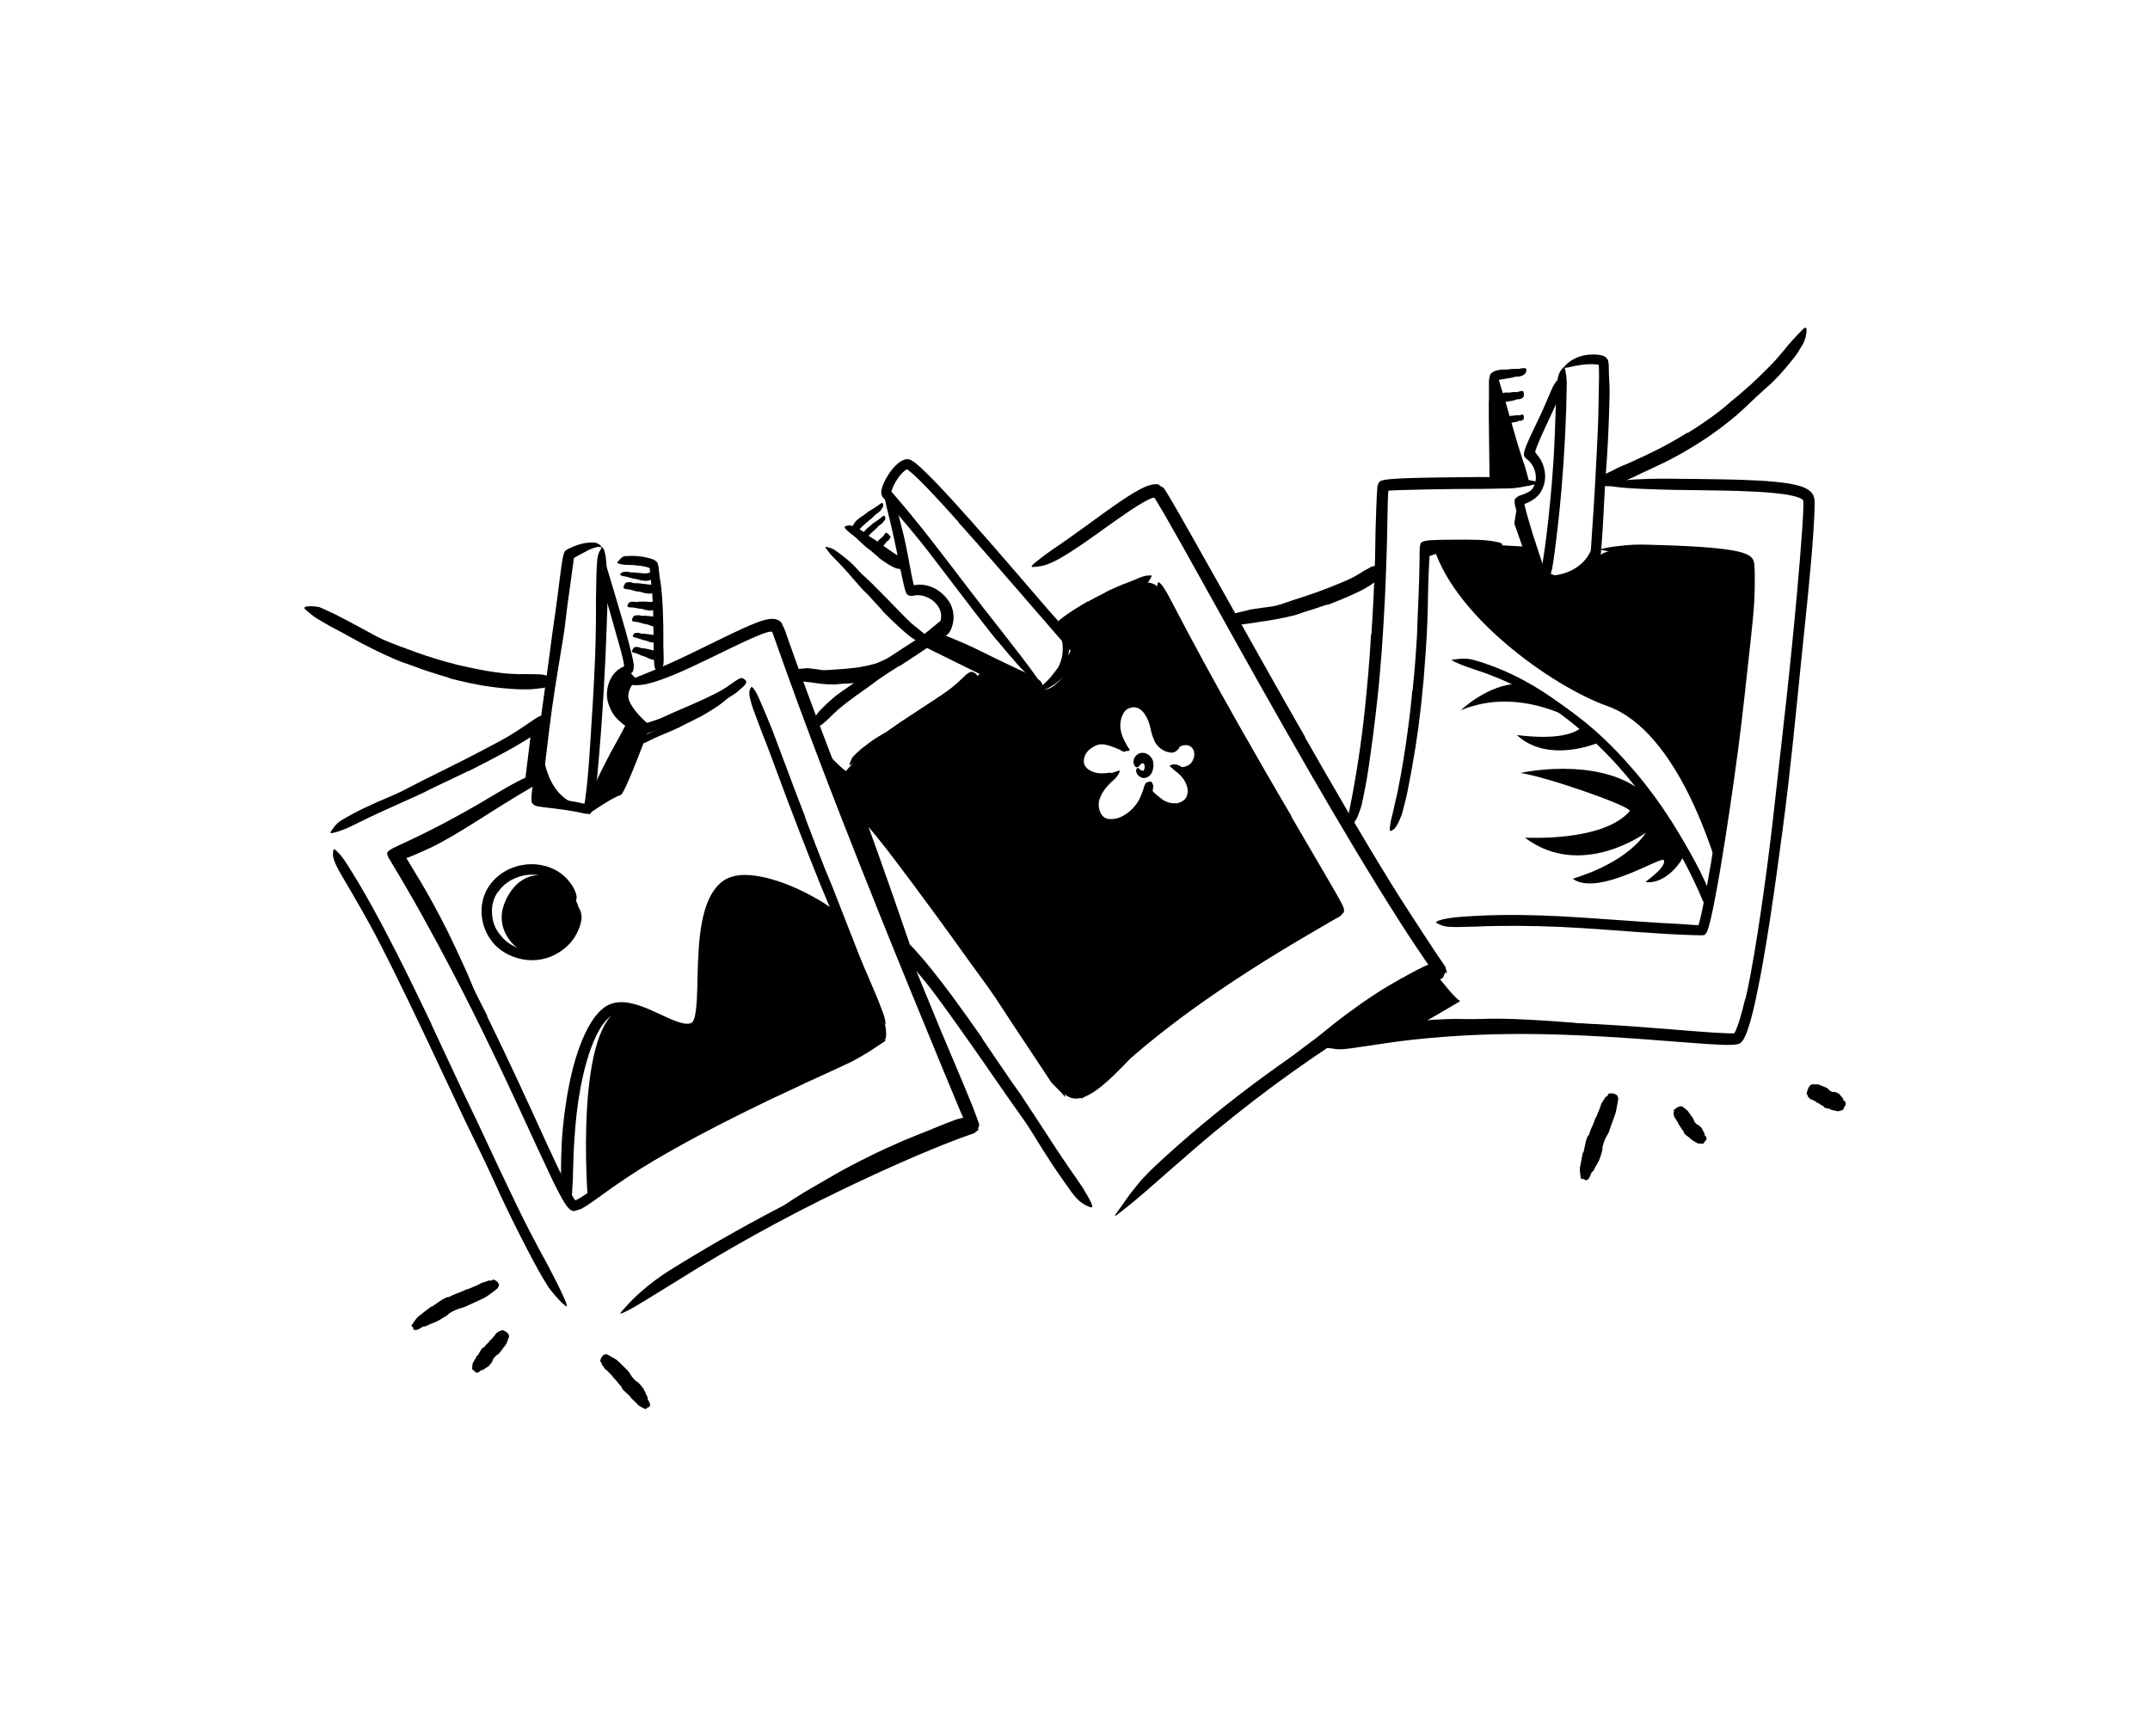 <?xml version="1.0" encoding="UTF-8"?><svg id="_173.Announcement" xmlns="http://www.w3.org/2000/svg" width="520" height="420" viewBox="0 0 520 520"><defs><style>.cls-1,.cls-2,.cls-3,.cls-4{fill:hsla(210, 100%, 67%, 0.7);}.cls-2{opacity:.15;}.cls-3{opacity:.2;}.cls-4{opacity:.4;}</style></defs><path class="cls-3" d="m452.22,259.09c-.83-1.53-11.19-39.95-32.81-47.62-16.72-5.93-47.2-27.75-52.47-49.31l30.33,1.7s1.15,10.59,8.4,10.71,8.24,2.41,8.95.04-2.27-10.54,10.91-10.01c13.18.53,34.97,1.08,35.66,2.56,4.41,9.58-8.96,91.91-8.96,91.91Z"/><path class="cls-1" d="m373.01,163.59l3.3.49c.4.06.79.05,1.19.11,1.39.22,2.77.41,4.15.56.62.07,1.23.04,1.84.03.39-.03.78-.03,1.18-.03.39-.02.79-.02,1.19-.02.25,0,.24.11.06.28-.18.17-.53.47-.98.65-.4.14-.81.27-1.22.39-.41.09-.83.14-1.25.19-.84.09-1.68.14-2.51.03-.99-.14-2.03-.09-3.03-.16l-3.28-.27c-.67-.05-1.34-.1-2-.12-1.01-.04-2.02-.05-3,.07-.38.07-.75.16-1.11.27-.36.11-.7.29-1.07.37-.16.04-.31.11-.46.15-.59.13-.84-.04-1.12-.47-.06-.1-.14-.2-.19-.3-.17-.33-.02-.72.4-1.09,1.27-1.02,2.93-1.21,4.48-1.3,1.16-.05,2.32,0,3.45.1v.06Z"/><path class="cls-1" d="m447.34,167.81c-2.03-.27-4.08-.5-6.13-.68-.75-.07-1.5-.06-2.25-.12-2.65-.23-5.31-.45-7.97-.64-1.18-.08-2.37-.1-3.55-.16l-2.27-.1c-.75-.11-1.5-.33-2.24-.52-.46-.14-.39-.32.03-.58.42-.25,1.18-.72,2.05-.91.77-.06,1.54-.04,2.3-.04.77,0,1.54-.02,2.3.06,1.53.11,3.07.26,4.62.46,1.85.24,3.79.22,5.69.35,2.09.15,4.19.34,6.28.58,1.29.14,2.57.31,3.85.5,1.94.26,3.88.64,5.8.97.74.15,1.49.26,2.23.36.74.12,1.48.25,2.23.39.33.06.65.1.98.2.6.17.99.31,1.23.5.23.21.33.44.37.75.02.14.05.28.05.41,0,.21-.16.37-.43.47-.26.1-.65.18-1.08.1-2.6-.38-5.26-.95-7.98-1.39-2.02-.34-4.06-.65-6.11-.88v-.05Z"/><path class="cls-1" d="m398.56,308.37c-3.35-.22-6.71-.4-10.07-.48-1.23-.05-2.45.01-3.68-.02-4.32-.11-8.65-.17-12.98-.04-1.92.04-3.85.21-5.74.38-1.22.13-2.44.2-3.67.27-1.23.05-2.46,0-3.7-.04-.77-.04-.7-.31-.09-.75.61-.42,1.74-1.12,3.13-1.51,1.24-.25,2.49-.45,3.75-.62,1.26-.11,2.52-.18,3.78-.25,2.53-.12,5.06-.17,7.61-.09,3.04.07,6.2-.13,9.31-.12,3.42.01,6.84.16,10.25.33,2.1.11,4.2.25,6.3.39,1.59.09,3.18.25,4.76.36,1.59.14,3.17.29,4.74.43,2.44.23,4.86.27,7.27.54.53.06,1.05.1,1.59.18,1.97.34,2.57.67,2.94,1.14.08.11.2.22.24.32.15.32-.69.51-2.17.62-4.37.22-8.88-.17-13.43-.33-1.69-.08-3.37-.22-5.06-.34-1.69-.1-3.38-.23-5.07-.3v-.07Z"/><path class="cls-1" d="m402.34,172.4s9.58.1,12.68-8.8l-.4,11.02-8.95-.04-3.32-2.17Z"/><path class="cls-1" d="m385.07,114.12c-.68.79-.06,31.88-.06,31.88l10.55-1.46-10.48-30.42Z"/><path class="cls-1" d="m392.54,149.47c.06,1.39-1,7.27-1,7.27l5.38,15.44,4.41,2.59-8.79-25.3Z"/><path class="cls-1" d="m368.8,292.77c.31.06,4.81,6.21,6.56,7.06,0,0-15.3,9.25-17.49,9.5-2.19.25-25.91,4.33-25.91,4.33l29.84-21.94,7.01,1.06Z"/><path class="cls-2" d="m285.82,177.26c-4.65-10.24-30.67,10.33-30.67,10.33l5.82,7.12s-1.96,6.67-7.55,10.86c-5.61,4.18-19.43-5.85-19.43-5.85,0,0-14.38,12.54-28.64,20.48-14.25,7.93-16.31,14.45-16.31,14.45,0,0,26.89,34.01,33.56,42.91,6.68,8.9,26.74,40.8,33.61,49.35,6.86,8.55,19.76-10.9,29.71-19,9.94-8.1,52.91-35.17,52.91-35.17,0,0-48.35-85.24-53.01-95.48Zm8.76,57.12c.77,1.12.6,3.62-.33,5.66s-3.16,2.56-7.58,1.27c-4.41-1.29-4.38-5.73-4.38-5.73,0,0-1.06,2.28-2.25,4.66-1.2,2.39-6.08,5.5-9.03,6.09-2.95.58-4.07-.94-4.98-4.7-.91-3.76,3.99-8.5,3.99-8.5,0,0-4.57-.09-6.38-1.22-1.81-1.13-3.63-3.49-.3-8.19,3.27-4.59,11.15-.19,11.52.01-.14-.14-1.57-1.63-1.83-7.03-.28-5.67,5.17-6.21,7.34-5.8,2.16.4,2.09,5.09,3.14,9.11,1.06,4.02,5.93,4.93,7.17,4.06,3.24-2.31,5.95.14,4.75,3.31-1.38,3.66-6.26,2.09-6.49,2.05.29.23,4.93,3.88,5.66,4.96Z"/><path class="cls-1" d="m224.91,210.31c-1.54.99-3.09,1.95-4.65,2.88-.57.35-1.11.73-1.68,1.06-2.04,1.15-4.08,2.3-6.2,3.29-.93.46-1.85.95-2.75,1.44-1.19.57-2.4,1.11-3.66,1.55-.39.14-.38.03-.14-.27.24-.29.68-.82,1.29-1.29l1.61-1.22c.55-.38,1.12-.72,1.69-1.07,1.15-.68,2.27-1.4,3.49-1.98,1.45-.7,2.81-1.68,4.21-2.56,1.53-.96,3.05-1.94,4.56-2.95.92-.62,1.85-1.25,2.75-1.9,1.37-.99,2.74-1.98,4.03-3.06.99-.85,1.87-1.79,2.77-2.72.2-.2.38-.42.58-.62.38-.36.65-.58.93-.64.29-.04.57.07.86.22.13.06.25.1.34.15.15.09.18.25.21.58.04.34-.05.7-.32.99-1.49,1.85-3.37,3.45-5.35,4.95-1.46,1.12-2.99,2.16-4.51,3.2l-.03-.04Z"/><path class="cls-1" d="m262.2,184.72c1.03-.62,2.06-1.23,3.1-1.83.38-.22.73-.47,1.13-.66,1.38-.68,2.76-1.37,4.13-2.05.61-.31,1.21-.61,1.82-.92.78-.38,1.54-.8,2.33-1.15.49-.23-.05.21-.91.71-1.53.88-2.95,1.93-4.48,2.82-.91.53-1.8,1.2-2.69,1.81-1,.64-2,1.28-2.99,1.95-.61.41-1.21.82-1.81,1.25-.9.64-1.81,1.3-2.66,1.99-.66.54-1.25,1.15-1.86,1.73-.13.13-.28.24-.43.36-.28.2-.48.32-.66.36-.2.02-.34-.01-.49-.07-.07-.03-.14-.04-.19-.07-.09-.05-.1-.15-.08-.32.03-.16.08-.42.24-.62.43-.68.99-1.24,1.58-1.78.6-.54,1.21-1.06,1.88-1.53.98-.7,2-1.36,3.02-2.01l.02.03Z"/><path class="cls-1" d="m348.2,301.32c-2.55,1.71-5.04,3.52-7.51,5.36-.9.68-1.76,1.41-2.66,2.07l-9.55,7.17c-1.42,1.05-2.78,2.19-4.2,3.23-.9.67-1.79,1.37-2.71,2.03-.94.64-1.91,1.22-2.87,1.81-.61.36-.6.2-.25-.32.36-.51,1.02-1.45,1.95-2.37,1.74-1.5,3.45-3.03,5.26-4.44,1.81-1.41,3.64-2.81,5.51-4.18,2.24-1.64,4.41-3.53,6.65-5.28,2.47-1.91,4.99-3.77,7.54-5.59,1.59-1.1,3.16-2.21,4.79-3.24,2.43-1.62,5-3.06,7.52-4.49,1.98-1.08,3.91-2.2,5.94-3.16.44-.22.87-.46,1.33-.64,1.69-.77,2.39-.57,2.9-.31.12.06.26.11.34.18.13.11.04.29-.21.57-.25.27-.64.7-1.23,1-3.51,1.74-7.16,3.57-10.72,5.65-2.62,1.59-5.26,3.19-7.79,4.98l-.03-.04Z"/><path class="cls-1" d="m354.01,298.9c-1.45.76-2.9,1.52-4.31,2.35-.52.3-.99.67-1.51.97-1.82,1.07-3.64,2.15-5.39,3.34-.77.53-1.53,1.1-2.26,1.68l-1.39,1.14c-.49.35-1.02.65-1.57.93-.35.17-.49-.08-.47-.55.02-.46.16-1.22.59-1.79.88-.88,1.81-1.71,2.77-2.5.98-.76,2.04-1.44,3.13-2.06,1.3-.75,2.5-1.74,3.78-2.58,1.41-.92,2.85-1.79,4.3-2.63.89-.53,1.8-1.01,2.7-1.51,1.36-.76,2.77-1.46,4.11-2.24,1.04-.6,2-1.32,3.01-1.97.22-.15.44-.29.68-.4.44-.21.75-.32,1.02-.28.29.08.51.22.73.44.1.1.21.18.29.27.13.16.14.36.08.62-.07.26-.19.64-.48.85-.8.75-1.68,1.37-2.62,1.93-.92.58-1.89,1.12-2.85,1.66-1.43.8-2.89,1.58-4.31,2.4l-.04-.06Z"/><path class="cls-1" d="m210.47,282.66s-17.31-50.64-19.07-51.72-7.38-7.18-7.38-7.18l22.95,59.49,3.5-.58Z"/><path class="cls-1" d="m258.19,195.09c-.16,1.01-.42,2.01-.79,2.95-.14.34-.24.7-.42,1.02-.61,1.14-1.39,2.13-2.2,3.05-.36.4-.69.83-1.06,1.22-.46.51-.92,1.01-1.47,1.43-.17.13-.26,0-.26-.24,0-.24.06-.63.28-.95.75-1.17,1.59-2.2,2.39-3.26.49-.63.78-1.41,1.04-2.15.29-.82.48-1.67.57-2.55.06-.54.07-1.09.06-1.64-.03-.83-.12-1.67-.33-2.48-.17-.63-.48-1.21-.78-1.78-.07-.13-.1-.26-.13-.4-.09-.52.04-.75.43-1.02.09-.06.17-.13.25-.18.27-.15.66-.06,1.01.26.12.13.25.25.37.37.13.12.25.25.3.41.15.29.28.59.39.91.21.63.39,1.29.44,1.97.1,1.01.06,2.05-.05,3.08h-.05Z"/><polygon class="cls-1" points="213.45 192.97 242.81 207.48 250.11 206.27 247.51 202.53 218.82 190.35 213.45 192.97"/><path class="cls-1" d="m290.82,275.86s1.35-14.02,5.24-13.87c2.23.08,1.39,8.43.04,11.2-1.35,2.77-3.74,5.86-3.74,5.86l-1.54-3.19Z"/><path class="cls-1" d="m281.73,282.85c-.8.45-11.61,5.67-10.33,6.42,1.28.75,12-2.53,13.04-4.81s-2.71-1.61-2.71-1.61Z"/><path class="cls-1" d="m277.34,281.55c-.14-.26-2.09-8.1-1.93-11.16.16-3.06,8.28,8,7.82,12.52-.06.62-5.88-1.36-5.88-1.36Z"/><path class="cls-4" d="m264.91,254.61c-3.23-4.07-11.98-3.69-11.98-3.69,0,0,2.43-3.7,1.45-9.24-.99-5.54-6.68-8.63-10.84-2.5-4.16,6.14-.97,11.93-.97,11.93,0,0,.17,1.02-3.29-.19-3.47-1.22-5.47-.78-9.21.83-3.75,1.61-2.22,3.9-1.74,8.01.43,3.73,8.3,3.92,9.75,3.92-.6.07-2.06.84-.75,7.03,1.6,7.63,9.25,3.39,11.56.58,2.32-2.8,3.04-7.75,3.04-7.75,0,0,10.46,1.14,13-.5,2.54-1.64,3.22-4.35-.02-8.43Zm-16.11,1.71c-.42.67-1.1,1.2-1.88,1.3-.78.1-2.17-.36-2.46-1.09-.27-1.27.31-2.36,1.13-2.94.78-.55,2.05-.68,2.87-.17.94.56.92,1.99.34,2.91Z"/><polygon class="cls-1" points="97.1 219.44 95.26 234.36 99.6 231.91 101 216.88 97.1 219.44"/><path class="cls-1" d="m115.09,241.63c-14.31-.18-14.61-18.22-14.61-18.22l-1.68,16.28,16.29,1.93Z"/><path class="cls-1" d="m203.77,346.54c-3.23,1.42-6.41,2.96-9.56,4.55-1.15.58-2.25,1.25-3.4,1.84-4.01,2.14-8.07,4.22-12,6.53-1.76,1-3.45,2.13-5.15,3.19-2.17,1.39-4.33,2.82-6.66,3.98-.72.37-.65.28-.19-.24.29-.33.61-.7.96-1.1.21-.24.42-.49.65-.74.11-.13.24-.25.36-.4.14-.11.28-.23.43-.35,4.15-3.31,8.62-6.17,13.28-8.78,1.39-.78,2.79-1.62,4.21-2.43,1.41-.83,2.84-1.66,4.28-2.43,3.15-1.72,6.38-3.32,9.61-4.89,2.01-.93,4-1.88,6.04-2.76l2.3-1.01,2.33-.95c1.54-.66,3.11-1.24,4.65-1.87,2.41-.95,4.73-1.99,7.16-2.86.53-.19,1.04-.43,1.59-.59,1.02-.3,1.7-.46,2.21-.45.26.02.47.07.66.15.19.1.35.23.5.37.14.12.3.22.39.33.15.18.03.41-.26.79-.29.4-.81.72-1.52.99-4.19,1.64-8.61,3.24-13.03,5.01-3.27,1.34-6.56,2.68-9.78,4.2l-.03-.06Z"/><path class="cls-1" d="m147.57,214.75c-1.49.79-2.99,1.54-4.5,2.27-.55.27-1.07.59-1.62.85-1.96.89-3.93,1.76-5.92,2.56-.88.37-1.74.78-2.58,1.2l-1.63.81c-.58.2-1.15.4-1.8.44-.4.02-.42-.14-.27-.57.14-.45.46-1.15,1.02-1.6,2.17-1.16,4.38-2.22,6.71-3.08,1.4-.5,2.73-1.29,4.08-1.96,1.49-.74,2.98-1.48,4.44-2.27.9-.48,1.8-.97,2.68-1.49,1.34-.78,2.68-1.58,3.93-2.47.48-.35.94-.73,1.39-1.11.44-.39.88-.79,1.35-1.14l.6-.49c.77-.58,1.12-.63,1.6-.36.11.06.23.11.32.18.3.23.2.75-.28,1.32-1.37,1.76-3.22,3.11-5.14,4.35-1.42.93-2.9,1.78-4.38,2.61l-.03-.05Z"/><path class="cls-1" d="m66.62,254.06c-1.15.55-2.31,1.1-3.49,1.59-.59.25-1.17.52-1.77.75l-.9.35-.43.17-.07.02-.16.05s.05.09.07.14l.04.08.22.36.49.81,1.96,3.26c.94,1.59,1.93,3.15,2.84,4.76,3.23,5.66,6.28,11.43,9.02,17.35,1.23,2.62,2.45,5.26,3.62,7.88,1.45,3.39,2.89,6.81,3.85,10.38.32,1.11.16,1-.39.17-.31-.48-.69-1.06-1.11-1.72-.22-.36-.48-.74-.72-1.16-.23-.42-.46-.88-.67-1.36l-2.37-5.08c-.74-1.71-1.51-3.42-2.29-5.12-1.55-3.4-3.18-6.78-4.83-10.17-1.97-4.06-4.37-8.11-6.7-12.09-1.28-2.19-2.58-4.38-3.91-6.55l-1.3-2.13-.4-.64.71-.28,1.41-.55c1.22-.46,2.36-.94,3.52-1.45,2.84-1.26,5.64-2.64,8.35-4.19,4.12-2.31,8.16-4.84,12.11-7.41,3.07-1.99,6.05-4.03,9.17-5.92.69-.41,1.35-.85,2.06-1.23.66-.36,1.21-.66,1.68-.89.47-.23.88-.35,1.21-.46.67-.22,1.11-.21,1.51-.13.18.04.39.04.51.09.37.12-.52,1.08-2.38,2.17-5.55,3.2-11.24,6.87-17.06,10.53-4.31,2.72-8.73,5.39-13.38,7.66l-.03-.04Z"/><path class="cls-1" d="m148.14,213.12c-1.94.85-3.89,1.68-5.85,2.47-.71.29-1.39.67-2.11.95-2.54.96-5.07,1.93-7.61,2.89-1.12.44-2.23.9-3.31,1.4-1.37.68-2.78,1.28-4.38,1.44-.49.06-.54-.2-.34-.73.1-.27.26-.61.46-1,.2-.4.47-.78.84-1.03,2.65-1.74,5.54-2.91,8.56-3.83,1.81-.55,3.53-1.5,5.29-2.26l5.81-2.51c1.19-.52,2.37-1.05,3.55-1.6,1.77-.85,3.56-1.68,5.25-2.66,1.32-.75,2.48-1.7,3.74-2.5.28-.18.53-.38.81-.55,1.05-.64,1.49-.66,2.09-.19.14.11.29.2.41.32.39.4.2,1.05-.48,1.71-1.01.96-2.07,1.91-3.26,2.69-1.19.78-2.43,1.51-3.7,2.19-1.88,1.03-3.82,1.94-5.75,2.87l-.04-.07Z"/><path class="cls-1" d="m114.28,243.82s7.18-5.02,9.66-5.69c1.37-.37,8.84-20.89,8.84-20.89,0,0-2.63-1.09-5.61,1.16-1.37,1.03-2.7,3.6-4.08,6.42-4.42,8.97-8.81,19-8.81,19Z"/><path class="cls-1" d="m126.33,201.01l2.45,2.47s-3.72,3.37-2.17,6.64c1.93,4.08,6.18,7.12,6.18,7.12l-3.4,2.07s-5.73-3.61-7.18-6.68c-1.46-3.07-1.42-6.28.25-9.57,1.67-3.29,3.88-2.05,3.88-2.05Z"/><path class="cls-1" d="m127.85,199.36c.05.62.01,1.21-.23,1.7-.06.12-.14.25-.23.35-.1.09-.23.16-.34.24l-.7.46c-.22.09-.38.13-.64.26l-.22.11c-.15.06-.28.16-.42.26-.28.17-.52.41-.75.65-.46.49-.84,1.1-1.1,1.79-.53,1.35-.67,3.04-.31,4.33.4,1.34,1.12,2.5,1.92,3.58.34.49.74.95,1.21,1.34.18.27,1.73,1.1,2.06,1.89.04.05.05.11.11.16,0,.06.02.13,0,.19l-.04.37c-.02.13-.02.25-.06.38l-.14.4c-.08.26-.24.53-.35.79l-.3.6-.98,1.85-3.94,7.31c-1.15,2.17-2.23,4.38-3.25,6.59-1.3,2.84-2.51,5.71-4.08,8.42-.52.83-.71.64-.84-.3-.18-.96-.17-2.63.46-4.35.52-1.54,1.18-3.01,1.86-4.47.67-1.46,1.37-2.91,2.09-4.35,1.44-2.88,2.94-5.72,4.54-8.52.48-.84.94-1.69,1.39-2.56l.56-1.11c.05-.14.19-.29.14-.43l-.45-.31c-.44-.33-.87-.67-1.27-1.06-.83-.73-1.58-1.59-2.12-2.56-.61-1.07-1.05-2.14-1.37-3.37-.3-1.29-.26-2.52-.07-3.74.2-1.21.6-2.39,1.25-3.47.64-1.08,1.57-2.03,2.67-2.67l.44-.23.11-.06c-.05.03,0,0,0,0l.09-.04c.12-.06.29-.06.38-.17.05-.13.03-.27.03-.41l-.02-.21-.05-.3-.16-.84c-.24-1.14-.54-2.28-.85-3.43-1.1-3.89-2.2-7.8-3.29-11.66-.84-3.01-1.89-5.92-2.56-8.98-.15-.67-.32-1.33-.43-2.02-.23-1.28-.19-2.16-.12-2.78.09-.62.27-.98.54-1.28.13-.13.24-.3.36-.38.39-.25.81.74,1.37,2.47,1.58,5.16,3.2,10.67,4.84,16.25.62,2.07,1.17,4.17,1.74,6.28l.82,3.2.39,1.64c.12.61.23.94.37,2.17h-.07Z"/><path class="cls-1" d="m111.55,272.83c.82,6.08-3.48,12.44-9.62,13.46-7.85,1.31-15.43-6.43-13.22-14.37,2.13-7.64,9.81-13.88,18.41-6.45,2.47,2.13,4.05,4.57,4.42,7.36Z"/><path class="cls-1" d="m114.12,359.15s-4.25-53.09,10.76-57.38c0,0-2.42-.64,12.98,4.63,12.79,4.38,10.4-10.62,10.4-10.62,0,0-.7-22.74,4.51-28.52,5.21-5.78,19.74-1.55,19.74-1.55l17.11,9.48s18.47,34.61,12.74,37.01c-5.73,2.4-63.77,30.45-70.13,34.55s-18.12,12.4-18.12,12.4Z"/><path class="cls-1" d="m443.44,129.7c3.31-2.07,6.58-4.25,9.68-6.67,1.15-.86,2.2-1.84,3.3-2.77,1.99-1.58,3.89-3.27,5.81-4.95,1.86-1.74,3.72-3.49,5.51-5.32,1.63-1.58,3.08-3.35,4.54-5.06.88-1.15,1.84-2.24,2.83-3.31.97-1.09,1.98-2.14,3.04-3.16.67-.63.95-.26.92.68-.05.93-.32,2.52-1.16,4.02l-1.18,1.94-.6.97-.69.9c-.92,1.19-1.9,2.35-2.87,3.51-.98,1.16-2.02,2.26-3.08,3.35-1.06,1.09-2.22,2.09-3.36,3.1-2.74,2.41-5.37,5.15-8.2,7.58-1.59,1.29-3.17,2.61-4.82,3.83-1.67,1.19-3.31,2.43-5.06,3.52-2.09,1.42-4.29,2.67-6.46,3.96-1.67.92-3.37,1.81-5.07,2.68-1.74.79-3.43,1.67-5.17,2.44-1.35.59-2.66,1.25-3.97,1.89-1.34.58-2.67,1.2-4.03,1.76-.6.25-1.19.47-1.82.65-.58.17-1.07.28-1.49.35-.42.06-.78.03-1.08,0-.6-.09-.99-.33-1.36-.73-.17-.18-.37-.35-.48-.53-.39-.61.37-1.52,1.86-2.45,1.14-.58,2.31-1.08,3.45-1.7,1.16-.54,2.35-1.05,3.54-1.54,2.34-1.12,4.76-2.12,7.1-3.33,3.52-1.69,6.94-3.63,10.28-5.71l.06.09Z"/><path class="cls-1" d="m335.53,181.06c-2.42.83-4.85,1.65-7.31,2.38-.89.29-1.75.67-2.67.88-3.22.8-6.49,1.41-9.78,1.86-1.44.26-2.91.46-4.35.66-.93.09-1.87.22-2.8.29-.95-.03-1.9-.24-2.83-.43-.58-.15-.51-.56-.04-1.14.47-.56,1.29-1.48,2.26-1.89.88-.25,1.75-.43,2.63-.63.88-.18,1.73-.49,2.62-.59,1.77-.28,3.56-.53,5.39-.77,2.2-.26,4.32-1.19,6.47-1.88,2.37-.75,4.75-1.51,7.11-2.37,1.45-.52,2.91-1.06,4.35-1.64,2.18-.88,4.39-1.74,6.48-2.78,1.64-.8,3.09-1.91,4.71-2.72.35-.19.68-.41,1.05-.57,1.44-.44,2.03-.28,2.7.44.15.17.33.32.45.49.41.56.11,1.38-.68,2.26-2.37,2.52-5.45,3.91-8.57,5.35-2.32,1.05-4.72,1.99-7.11,2.93l-.05-.1Z"/><path class="cls-1" d="m295.71,265.28c-.02-.43-.05-.87-.12-1.3-.05-.43-.1-.86-.19-1.29l-.12-.64c-.03-.16-.02-.13-.03-.21-.01-.11-.03-.23-.05-.34-.01-.07-.03-.14-.06-.21-.02-.05-.04-.1-.06-.14-.04,0-.07.06-.11.09-.06.08-.12.15-.18.2l-.17.17c-.07.08-.08.06-.33.41-.38.54-.74,1.09-1.08,1.65-.69,1.13-1.27,2.31-1.82,3.51-.47,1.07-.8,2.21-1,3.35-.12.73-.19,1.46-.29,2.2-.05.74-.18,1.48-.24,2.26-.07.49-.07.44-.34.07-.14-.19-.33-.45-.55-.8-.24-.34-.45-.77-.52-1.25-.16-.85-.23-1.72-.12-2.56.08-.85.22-1.68.42-2.5.39-1.64,1.01-3.21,1.92-4.62.51-.86,1.03-1.72,1.55-2.59l.53-.85c.22-.34.46-.68.69-1.01.47-.65,1-1.23,1.47-1.44.18-.09.35-.15.52-.19.09-.01.16-.04.28-.02.08.05.15.12.22.18.29.25.59.41.82.94.45.94.77,2.09,1.05,3.04.15.72.31,1.43.4,2.15.21,1.36.27,2.73.27,4.1-.02,2.08-.35,4.17-1.01,6.17-.31.76-.54,1.55-.95,2.29-.32.78-.86,1.45-1.41,2.1-.28.25-.54.52-.83.76-.27.23-.51.4-.76.47-.23.09-.43.14-.61.16-.17.02-.32,0-.46-.04-.15-.06-.28-.14-.4-.24-.11-.09-.23-.15-.31-.23-.22-.21-.06-1.01.5-1.58.21-.22.37-.49.55-.72.17-.25.38-.44.51-.72.26-.54.61-.97.85-1.52.31-.49.47-1.08.72-1.63.1-.29.17-.59.26-.89.1-.29.17-.6.22-.91.38-1.84.48-3.83.3-5.81h.07Z"/><path class="cls-1" d="m278.25,273.14c-.47-.67-.98-1.32-1.54-1.94l-.21-.23-.1-.11s-.01-.02-.02-.03l-.08-.11c-.06-.08-.14-.16-.23-.25-.11-.1-.32-.24-.29-.04-.03.09-.06.21-.08.36-.01.06-.02.16-.02.31v.2c0,.06.01.25.02.36.08,1.07.21,2.15.44,3.21.2.94.54,1.86.93,2.73.53,1.11,1.01,2.22,1.3,3.51.1.4-.05.43-.46.29-.21-.07-.5-.18-.83-.33-.16-.08-.34-.16-.51-.27-.09-.05-.16-.11-.27-.16-.06-.07-.13-.14-.18-.22-.2-.28-.41-.56-.6-.85l-.28-.44c-.08-.15-.14-.31-.21-.47-.27-.63-.51-1.28-.71-1.94-.4-1.32-.65-2.68-.73-4.06l-.07-1.32c-.03-.61-.09-1.2-.08-1.87-.05-.69.04-1.21.11-1.76,0-.07.01-.14.03-.2l.07-.1.14-.21.15-.2s.04-.07.08-.1c.06-.03.1-.03.15-.03.38-.03.82.05,1.36.36.53.31,1.09.76,1.62,1.2l.81.66.51.47c.33.31.65.64.97.97.77.81,1.49,1.69,2.15,2.6,1.02,1.38,1.77,2.95,2.4,4.55.48,1.25.98,2.52,1.14,3.92.02.31.05.61.03.92-.03.29-.06.52-.12.72-.07.19-.21.34-.31.45-.22.23-.46.33-.75.4-.13.03-.26.07-.37.08-.36.03-.66-.47-1.03-1.17-.12-.51-.27-1-.43-1.47-.11-.48-.23-.95-.37-1.42-.28-.94-.64-1.89-1.1-2.82-.71-1.36-1.47-2.79-2.46-4.1l.05-.05Z"/><path class="cls-1" d="m274.55,287.65l-.13.06c-.06.04-.18.09-.24.16-.05.08-.04.12-.03.15.02.07.09.11.2.13.1.01.28-.08.39-.07.1,0,.23,0,.39,0,.43-.08.95-.18,1.41-.29.96-.22,1.91-.49,2.84-.82.82-.3,1.61-.69,2.34-1.12.95-.56,1.86-1.14,2.71-1.77.26-.19.48,0,.54.45.06.45-.1,1.2-.6,1.74-.45.47-.92.9-1.42,1.27-.52.35-1.05.66-1.59.95-1.09.57-2.22,1.02-3.4,1.34-.72.19-1.37.43-2.14.69-1.14.38-2.38.73-3.46.86-.57.05-1.12.09-1.58.06-.46-.03-.83-.12-1.17-.23-.32-.13-.63-.25-.9-.49-.13-.11-.28-.28-.35-.51-.07-.27-.02-.35.04-.53.04-.12.09-.24.15-.36.21-.34.44-.68.72-1.03.09-.17.35-.36.58-.54l.66-.53c.37-.32.76-.63,1.2-.93.4-.31.87-.58,1.32-.85.22-.12.47-.3.64-.38l.5-.27c.33-.19.68-.35,1.01-.53,1.05-.51,2.04-1.2,3.17-1.58.25-.09.48-.2.73-.27.94-.24,1.31-.04,1.63.56.08.14.16.27.22.41.18.47-.1.98-.66,1.37-1.67,1.12-3.44,1.79-5.15,2.71-.23.12-.15.08-.17.08h0s-.02,0-.04,0c-.04,0-.12.02-.2.06l-.17.04Z"/><path class="cls-1" d="m232.13,310.94l8.5,12.48c1.04,1.52,2.15,2.98,3.17,4.5,3.59,5.39,7.1,10.82,10.63,16.24,1.58,2.4,3.22,4.77,4.83,7.12,1.03,1.51,2.12,2.99,3.11,4.53.48.78.95,1.57,1.4,2.37l.67,1.2c.21.41.38.85.57,1.27.43,1.08.04,1.16-1,.7-1.09-.43-2.77-1.44-4.09-3.08l-.87-1.09-.81-1.14-1.61-2.28c-1.06-1.53-2.16-3.04-3.17-4.6-2.05-3.12-4.05-6.28-6.01-9.49-2.33-3.85-5.18-7.57-7.79-11.35l-8.65-12.47c-1.79-2.54-3.59-5.09-5.38-7.63-2.74-3.83-5.48-7.7-8.3-11.43-2.2-2.9-4.54-5.6-6.82-8.38-.5-.61-1.02-1.19-1.51-1.82-1.79-2.36-2.02-3.36-1.68-4.42.07-.23.1-.49.18-.66.14-.28.47-.24,1.07-.02.61.21,1.31.75,2.1,1.51,4.49,4.68,8.61,10.07,12.7,15.53,3,4.08,5.92,8.24,8.86,12.39l-.07.06Z"/><path class="cls-1" d="m218.31,268.22l10.34,14.64c1.24,1.79,2.57,3.52,3.8,5.32,4.33,6.34,8.63,12.71,12.78,19.18,1.87,2.85,3.75,5.72,5.61,8.55,1.16,1.84,2.36,3.67,3.45,5.57,1.15,1.86,1.92,3.96,2.6,6.07.42,1.31.29,1.15-.5.25-.39-.44-.97-1.06-1.68-1.77-.36-.37-.74-.75-1.15-1.16-.21-.21-.39-.43-.62-.64-.16-.25-.33-.5-.5-.75-2.42-3.67-4.85-7.33-7.28-11-2.46-3.67-4.92-7.35-7.32-11.11-2.87-4.49-6.23-8.92-9.42-13.34-3.49-4.88-7-9.75-10.55-14.59-2.19-2.97-4.39-5.95-6.58-8.91-3.35-4.48-6.71-8.99-10.18-13.32-2.71-3.36-5.53-6.52-8.35-9.71-.62-.7-1.25-1.37-1.86-2.09-1.11-1.35-1.8-2.27-2.18-3.02-.35-.77-.43-1.31-.36-1.86.03-.25.02-.54.08-.73.11-.32.49-.28,1.11.03.61.32,1.5.89,2.42,1.8,1.43,1.31,2.73,2.75,4.05,4.21,1.32,1.45,2.62,2.95,3.9,4.48,2.58,3.05,5.08,6.22,7.58,9.41,3.68,4.76,7.31,9.59,10.86,14.46l-.06.06Z"/><path class="cls-1" d="m194.86,204.43c-1.73.24-3.48.34-5.22.41-.63.04-1.26.18-1.89.17-1.12,0-2.25-.09-3.36-.16-1.12-.14-2.23-.28-3.34-.46-.49-.07-.98-.11-1.47-.16-.49-.07-.98-.14-1.46-.2-1.25-.11-2.47-.58-3.59-1.27-.35-.22-.22-.55.19-.96.41-.39,1.11-1.02,1.81-1.2l.92-.25c.3-.08.59-.07.89-.1.59-.03,1.18-.17,1.76-.1,1.16.09,2.32.23,3.52.44,1.43.29,2.92.01,4.39-.06,1.62-.08,3.25-.2,4.88-.38,1-.11,2.01-.22,3.01-.41,1.51-.26,3.02-.6,4.48-1.03,1.12-.39,2.14-.97,3.22-1.42.24-.1.46-.22.7-.32.91-.29,1.34-.06,1.83.53.11.14.24.27.33.41.31.47.14,1.09-.4,1.73-.4.47-.87.81-1.33,1.19-.47.36-.95.73-1.45,1.03-1.03.57-2.1,1.1-3.23,1.47-1.68.52-3.41.88-5.15,1.2l-.03-.11Z"/><path class="cls-1" d="m202.42,182.96l-4.33-4.73c-.53-.57-1.13-1.07-1.66-1.65-1.88-2.01-3.6-4.18-5.47-6.19-.81-.92-1.66-1.8-2.51-2.66-.54-.56-1.12-1.08-1.62-1.67-.5-.6-.97-1.24-1.43-1.88-.28-.41-.14-.46.32-.35.45.12,1.31.31,2.12.76,2.66,1.8,5.14,3.78,7.25,6.21.64.72,1.35,1.38,2.08,2.04.71.67,1.45,1.33,2.14,2.02l4.54,4.59,2.77,2.85c1.41,1.43,2.79,2.9,4.25,4.24,1.15,1.03,2.39,1.92,3.55,2.92.26.22.53.41.78.64.85.94.96,1.4.68,2.09-.07.16-.11.33-.19.46-.27.46-.96.44-1.83.02-.66-.29-1.25-.68-1.84-1.07s-1.18-.8-1.75-1.23c-1.11-.9-2.18-1.86-3.25-2.84-1.57-1.46-3.11-2.98-4.64-4.5l.06-.07Z"/><path class="cls-1" d="m72.65,203.02c-1.96-.56-3.91-1.13-5.84-1.79-1.94-.6-3.84-1.34-5.75-2.02-1.39-.5-2.79-.97-4.16-1.52-4.79-2.05-9.45-4.37-13.96-6.91-1.99-1.15-4.05-2.17-6.05-3.26-1.26-.74-2.55-1.43-3.79-2.21l-.92-.6-.87-.68c-.58-.46-1.14-.93-1.7-1.41-.69-.61-.36-.91.59-1.01.48-.05,1.12-.06,1.85-.01.36.02.75.07,1.15.14.2.03.39.09.6.12.18.08.38.15.56.24,1.32.64,2.68,1.21,4,1.84,1.31.66,2.59,1.35,3.88,2.02,1.29.69,2.57,1.39,3.87,2.06,1.29.7,2.57,1.4,3.87,2.11,1.54.85,3.17,1.63,4.85,2.27l2.52.99c.85.3,1.7.61,2.54.93,3.69,1.42,7.45,2.66,11.26,3.75l3.53.95,3.57.82c1.8.41,3.64.72,5.45,1.07,1.83.29,3.66.58,5.49.77,1.43.13,2.84.19,4.26.23,1.42,0,2.83-.03,4.24.01.62.04,1.23,0,1.86.05,1.16.06,1.92.21,2.45.5.53.27.82.63,1.05,1.15.1.24.25.47.3.69.2.74-.79,1.37-2.55,1.72-1.3.17-2.62.35-3.95.42-1.33.02-2.67.02-4.02-.03-2.7-.14-5.44-.39-8.17-.79-2.03-.24-4.04-.71-6.06-1.08-2-.47-4.02-.89-6-1.43l.02-.11Z"/><path class="cls-1" d="m78.47,230.86c-3.4,1.66-6.82,3.26-10.24,4.88-1.24.59-2.45,1.27-3.7,1.85l-13.28,6.01c-1.96.89-3.89,1.87-5.82,2.79-1.24.59-2.45,1.25-3.72,1.78-.64.26-1.29.5-1.94.73-.65.24-1.34.38-2.01.57-.85.2-.84-.04-.37-.73.23-.35.58-.82,1-1.38.44-.52.99-1.05,1.65-1.5,4.79-2.93,9.89-5.21,15.1-7.39,3.12-1.29,6.18-3.03,9.26-4.57l10.18-5.08c2.09-1.05,4.17-2.09,6.24-3.18,3.13-1.64,6.29-3.26,9.33-5.01,2.36-1.37,4.55-2.92,6.8-4.41.5-.33.96-.68,1.47-1,.47-.29.87-.52,1.22-.69.35-.16.67-.23.95-.27.28-.03.52-.02.75.04.24.09.48.22.69.35.2.13.41.21.55.32.4.26.14,1.61-1.15,2.65-3.86,3-8.28,5.57-12.78,8.02-3.34,1.82-6.76,3.54-10.16,5.28l-.05-.08Z"/><path class="cls-1" d="m150.6,290.48l-.26,6.64c-.11,2.24-.22,4.49-.63,6.87-.25,1.2-.44,2.43-1.39,3.9-.2.36-.64.74-1,1.05-.41.26-.75.48-1.17.62-.81.33-1.6.39-2.33.4-1.45-.04-2.66-.39-3.8-.77-1.14-.39-2.2-.84-3.23-1.31-3-1.35-5.87-2.75-8.72-3.7-2.5-.83-5.07-1.13-6.83,0-.89.59-1.82,1.52-2.56,2.57-.78,1.02-1.42,2.21-2.03,3.41-2.35,4.9-3.72,10.41-4.77,15.91-.91,4.91-1.45,9.92-1.76,14.88-.23,3.18-.34,6.38-.42,9.58l-.05,2.39-.14,2.39-.13,2.39c-.07.8-.04,1.59-.15,2.39-.4,2-.32,1.77-1.14.12-.43-.83-.81-2.03-1.23-3.5-.2-.73-.37-1.53-.52-2.39-.07-.43-.14-.87-.21-1.31-.02-.45-.05-.91-.05-1.38-.01-3.33.08-6.65.26-9.97.21-3.32.58-6.63,1.03-9.93.96-6.6,2.28-13.22,4.81-19.62.78-1.91,1.66-3.81,2.78-5.66,1.14-1.84,2.47-3.63,4.54-5.04,1.08-.68,2.33-1.07,3.54-1.2,1.21-.13,2.39-.04,3.5.16,2.21.43,4.21,1.18,6.11,2,2.09.9,4.09,1.9,6.08,2.76.99.43,1.98.82,2.95,1.11.96.28,1.93.45,2.68.36.36-.07.69-.16.92-.33.17-.14.35-.3.51-.73.34-.77.54-1.82.68-2.85.26-2.11.35-4.31.42-6.52.15-5.45.17-10.99.86-16.53.26-2.1.63-4.2,1.19-6.27.56-2.07,1.31-4.14,2.5-6.03.31-.47.59-.94.97-1.37.18-.22.35-.44.54-.65l.61-.6c.82-.8,1.86-1.48,2.94-1.88,2.17-.82,4.44-.9,6.58-.7,3.34.32,6.5,1.22,9.54,2.31,3.04,1.12,5.97,2.46,8.8,4.03,1.25.68,2.46,1.38,3.67,2.16,2.23,1.47,3.6,2.59,4.45,3.52.83.95,1.16,1.65,1.28,2.36.05.32.17.69.15.93-.04.4-.54.34-1.4-.08-.87-.41-2.14-1.13-3.67-2.17-4.59-3.02-9.64-5.71-14.93-7.66-2.64-.97-5.37-1.71-8.02-1.99-2.64-.28-5.23.08-6.7,1.39-1.25,1.11-2.24,2.75-2.97,4.58-.72,1.85-1.2,3.89-1.55,5.97-.69,4.19-.87,8.57-1.03,12.99h-.09Z"/><path class="cls-1" d="m67.2,306.63l9.94,21.27,3.71,7.71c4.24,9.11,8.49,18.22,12.89,27.25,1.94,4.01,4.04,7.97,6.11,11.88l2.05,3.74,1.96,3.79c.67,1.26,1.31,2.53,1.91,3.82.6,1.29,1.24,2.56,1.78,3.89.51,1.74.36,1.56-.85.51-.62-.52-1.36-1.32-2.24-2.31-.43-.5-.89-1.05-1.35-1.64-.23-.3-.46-.61-.7-.93-.21-.33-.43-.67-.65-1.02-3.08-4.95-5.67-10.17-8.33-15.36-2.62-5.21-5.17-10.46-7.56-15.82-2.89-6.39-6.2-12.89-9.27-19.37-3.35-7.13-6.71-14.26-10.07-21.39-2.07-4.38-4.15-8.77-6.26-13.12-3.2-6.6-6.44-13.22-9.83-19.67-1.33-2.5-2.69-4.95-4.06-7.38-1.4-2.42-2.79-4.83-4.19-7.25-.63-1.06-1.24-2.1-1.87-3.17-1.17-1.98-1.8-3.37-2.17-4.38-.33-1.04-.4-1.7-.32-2.32.04-.28.03-.62.1-.81.12-.32.5-.13,1.13.48.63.61,1.53,1.61,2.45,3.03,5.48,8.44,10.48,17.79,15.3,27.25,3.58,7.03,7.02,14.17,10.44,21.29l-.07.04Z"/><path class="cls-1" d="m179.18,244.81c1.94,5.17,3.94,10.33,5.97,15.47l2.31,5.59,7.78,19.88c1.16,2.94,2.41,5.86,3.64,8.74.78,1.85,1.64,3.68,2.37,5.56.37.94.73,1.88,1.08,2.83l.5,1.43c.15.48.25.99.36,1.49.2,1.27-.03,1.19-.94.41-.98-.74-2.35-2.29-3.33-4.39-.89-1.85-1.7-3.74-2.5-5.63-.79-1.9-1.58-3.79-2.38-5.69-1.56-3.81-3.09-7.64-4.53-11.53-1.74-4.64-3.87-9.35-5.77-14.05-2.09-5.17-4.13-10.37-6.15-15.57-1.23-3.21-2.45-6.42-3.68-9.63-1.81-4.88-3.64-9.78-5.44-14.62-.69-1.88-1.43-3.73-2.17-5.58-.69-1.86-1.39-3.71-2.08-5.57-.3-.82-.62-1.62-.89-2.46-.98-3.12-1.01-4.21-.63-5.07.09-.2.16-.44.27-.57.35-.44,1.17.69,2.21,2.86,1.45,3.24,2.83,6.6,4.21,10.01,1.29,3.44,2.6,6.94,3.92,10.43,1.95,5.2,3.89,10.43,5.93,15.62l-.07.04Z"/><path class="cls-1" d="m83.96,304.39c6.22,12.64,12.08,25.44,17.9,38.22,2.14,4.65,4.33,9.3,6.63,13.76.51.96,1.05,1.96,1.59,2.76.09.13.16.26.3.33.15,0,.26-.07.45-.14l1.31-.75,1.37-.9,2.75-1.92c3.68-2.62,7.45-5.19,11.29-7.61,7.67-4.87,15.61-9.27,23.64-13.45,3.58-1.83,7.15-3.69,10.77-5.44,1.8-.89,3.6-1.78,5.4-2.67,1.81-.86,3.62-1.71,5.42-2.56,4.61-2.23,9.3-4.29,13.99-6.37,2.34-1.04,4.7-2.06,7.09-2.97l3.6-1.35c1.2-.43,2.43-.83,3.65-1.21,3.08-.88,2.68-.74.39.77-1.15.75-2.74,1.89-4.76,3.05-1.01.59-2.09,1.24-3.28,1.85-1.19.6-2.48,1.19-3.8,1.81l-7.09,3.26-3.55,1.62-3.52,1.68-7.07,3.3-7.01,3.42c-9.33,4.61-18.57,9.45-27.57,14.77-5.39,3.18-10.68,6.73-15.88,10.52-1.31.95-2.63,1.9-4.03,2.83-.33.24-.75.45-1.12.67l-.58.34c-.21.15-.59.21-.88.31l-.93.28-.47.14c-.07-.06-.16-.01-.24-.03-.08-.02-.15-.05-.23-.07-.6-.19-1.07-.68-1.49-1.2-.49-.6-.66-.92-.9-1.28-.23-.37-.45-.73-.65-1.09-.42-.73-.81-1.45-1.18-2.18-.76-1.45-1.47-2.91-2.17-4.37-6.07-12.84-11.8-25.74-17.98-38.46-3.78-7.84-7.66-15.63-11.69-23.33-2.96-5.66-6-11.3-9.11-16.88-1.56-2.79-3.14-5.57-4.74-8.32l-2.42-4.12c-.9-1.5-1.8-3-2.7-4.49-.11-.24-.21-.48-.31-.71-.06-.22-.12-.42-.15-.65.28-.73,1.04-1.14,1.86-1.57.91-.45,1.39-.67,1.98-.95,1.15-.54,2.29-1.07,3.43-1.6,2.28-1.07,4.52-2.18,6.75-3.32,4.46-2.28,8.82-4.69,13.17-7.18,1.9-1.12,3.76-2.22,5.67-3.36,3.53-2.12,5.94-3.4,7.66-4.24,1.76-.79,2.84-1.13,3.79-1.29.43-.07.97-.23,1.24-.23.47,0,.04.53-1.09,1.56-1.14,1.02-2.97,2.56-5.51,4.24-5.83,3.89-12.04,7.48-18.45,10.92-3.21,1.71-6.49,3.36-9.81,4.94-1.67.77-3.33,1.55-5.01,2.33l-1.24.57-.37.17h0s-.01.02,0,.03c.9,1.5,1.8,3.01,2.71,4.53,1.08,1.85,2.16,3.7,3.24,5.56,7.08,12.31,13.7,24.93,20.02,37.66l-.06.05Z"/><path class="cls-1" d="m129.7,173.7c-.5-.12-1-.24-1.5-.35-.18-.04-.37-.02-.55-.07-.64-.16-1.27-.34-1.9-.53-.28-.08-.56-.11-.84-.15-.36-.06-.72-.17-1.06-.36-.11-.06-.08-.18.03-.33.11-.14.31-.38.53-.47.19-.06.38-.14.57-.19.18-.01.37-.02.55-.02.37,0,.73.03,1.09.12.43.15.89.07,1.34.11.49.05.99.09,1.48.14.3.03.61.06.91.08.46.03.92.07,1.38.04.36-.03.7-.21,1.05-.32.08-.02.15-.06.23-.07.29-.02.38.14.46.73l.05.4c.04.45-.07.84-.28,1-.63.52-1.32.5-2.01.5-.51-.04-1.02-.14-1.53-.22v-.05Z"/><path class="cls-1" d="m130.79,177.49c-.48-.12-.97-.23-1.47-.32-.18-.03-.37,0-.55-.03-.65-.15-1.31-.38-1.96-.54-.29-.09-.59-.07-.87-.12-.37-.05-.76-.06-1.09-.35-.1-.09-.03-.44.12-.8.15-.36.38-.78.58-.83.73-.26,1.39-.18,2.11.09.43.17.88.03,1.33.07.5.04,1,.11,1.51.17.32.04.63.08.95.12.48.05.96.14,1.45.15.38.02.77-.1,1.16-.13.09,0,.18-.04.26-.03.31.1.37.32.31.92l-.04.41c-.07.45-.26.81-.49,1-.35.28-.65.34-.96.44-.31.07-.61.13-.92.08-.46-.05-.92-.15-1.41-.21v-.07Z"/><path class="cls-1" d="m131.29,182.63c-.41-.12-.84-.24-1.28-.31-.16-.03-.31,0-.48-.03-.57-.12-1.15-.24-1.73-.33-.26-.04-.51-.01-.76-.04-.32,0-.66,0-.98-.19-.1-.06-.08-.3,0-.57.09-.27.24-.6.41-.67.31-.11.61-.28.92-.29.31-.01.63,0,.95.08.39.09.78-.06,1.18-.09.44-.03.89-.03,1.35-.02.28,0,.56.02.84.04.43.03.86.11,1.29.09.34,0,.69-.17,1.05-.23.08,0,.16-.03.23-.02.28.05.34.26.26.9l-.06.44c-.08.49-.27.88-.46,1.04-.15.11-.28.21-.42.3-.13.05-.26.08-.38.1-.25.04-.5.03-.76.01-.38-.04-.78-.08-1.19-.16v-.06Z"/><path class="cls-1" d="m132.86,187.34c-.43-.16-.87-.31-1.33-.42-.16-.04-.33,0-.5-.05-.6-.18-1.2-.33-1.81-.52-.27-.07-.54-.09-.81-.1-.35,0-.7-.07-1.02-.31-.1-.08-.06-.35.05-.65.11-.3.3-.69.49-.78.34-.19.67-.23,1-.25.33-.01.67-.02,1.01.12.41.16.84.02,1.27.03.47.02.95.07,1.44.12.3.03.6.08.89.13.45.06.9.19,1.36.2.36.01.74-.11,1.11-.1.08.02.16.02.23.06.27.16.31.39.22.95l-.06.38c-.09.41-.29.74-.53.94-.19.16-.35.29-.51.42-.15.07-.29.11-.43.15-.29.1-.54.03-.82,0-.4-.06-.82-.16-1.25-.25v-.07Z"/><path class="cls-1" d="m132.31,192.14c-.38-.13-.78-.26-1.18-.37-.15-.04-.3-.02-.44-.07-.51-.17-1.05-.35-1.55-.52-.23-.09-.46-.15-.69-.2-.29-.06-.6-.12-.85-.35-.08-.07,0-.29.13-.52.14-.22.34-.48.5-.5.58-.07,1.12-.19,1.66.11.33.15.69.06,1.05.09.39.03.79.08,1.19.13.25.03.5.07.75.1.38.05.76.14,1.15.15.3.02.62-.16.93-.15.07,0,.14-.02.21,0,.25.05.3.22.24.76l-.04.37c-.06.41-.23.74-.41.87-.55.45-1.01.41-1.51.37-.37-.05-.75-.1-1.13-.19v-.06Z"/><path class="cls-1" d="m132.23,197.1c-.39-.15-.78-.36-1.19-.5-.15-.06-.31-.04-.46-.1-.53-.24-1.07-.44-1.6-.71-.23-.11-.48-.16-.72-.22-.31-.06-.64-.09-.9-.36-.08-.08.02-.4.19-.72.17-.32.4-.66.57-.68.61-.04,1.2-.11,1.77.21.34.2.74.11,1.12.17.42.07.84.15,1.27.25.26.07.53.13.79.2.4.09.8.23,1.21.26.32.02.68-.1,1.02-.09.07,0,.15,0,.22.03.25.11.28.32.13.95l-.1.42c-.13.46-.35.83-.57.99-.67.57-1.11.44-1.62.33-.37-.09-.74-.24-1.14-.35v-.07Z"/><path class="cls-1" d="m116.79,233.5c-.18,2.05-.37,4.09-.65,6.18l-.14.98c-.08.46-.15.95-.27,1.38-.12.44-.29.83-.53,1.11-.11.15-.24.26-.4.37-.17.12-.33.11-.5.17-.28.16-.78.02-1.21-.03-.45-.08-.92-.22-1.39-.31l-1.48-.3c-1.95-.36-3.95-.63-5.97-.88l-3.04-.37-.87-.11c-.4-.06-.89-.12-1.31-.21-.43-.1-.86-.2-1.1-.47l-.18-.19-.09-.1-.05-.05-.02-.03h0s-.13.08-.07.04h0c-.07-.18-.17-.32-.22-.5-.02-.37-.1-.73-.08-1.1l.08-1.11.04-.52.04-.34.07-.68c.36-3.32.68-6.62,1.1-9.91,1.46-11.6,3.17-23.16,4.67-34.76.32-2.57.71-5.14,1.08-7.71.38-2.57.69-5.14,1.02-7.69.23-1.8.47-3.6.7-5.41.12-.9.24-1.81.4-2.71l.24-1.37c.02-.19.13-.55.22-.87.08-.32.2-.66.39-.95.23-.18.45-.37.72-.51.25-.15.56-.31.71-.37.36-.18.73-.33,1.09-.48.73-.3,1.48-.54,2.23-.76.77-.21,1.55-.35,2.37-.41.4-.04.82-.04,1.24-.03.42.05.86,0,1.27.24.58.24.95.53,1.13.77.19.22.24.34.18.38-.11.1-.64-.21-1.49-.01-.84.2-1.9.59-3.14,1.27-.62.33-1.29.68-2,1.06-.35.19-.7.39-1.07.6-.17.1-.35.2-.53.3-.03.02,0,.02-.02.02h0l-1.22,8.87c-.46,3.32-.94,6.63-1.31,9.97-.34,3.34-.96,6.65-1.5,9.97-.54,3.33-1.08,6.66-1.62,10-1.28,8.03-2.2,16.46-3.22,24.71l-.53,4.39-.38,3.46c0,.06-.04.17.05.18.07.02.14.04.2.05l.45.07,2.23.28c1.54.2,3.09.4,4.64.64.77.12,1.55.25,2.33.39l1.16.22,1.06.23.49.12c.08.02.17.06.25.06.06-.06.07-.15.1-.23.09-.39.11-.46.24-1.4.74-5.52,1.12-11.17,1.48-16.77.56-8.5,1.1-17.06,1.43-25.51.13-3.29.2-6.54.24-9.79.07-3.25-.04-6.49.07-9.74.02-1.43.04-2.83.06-4.27.15-5.34.34-7,1.12-8.15.17-.27.32-.59.43-.81.07-.09-.03-.29.09-.26.15.05.26.21.35.3.18.23.34.59.49,1.09.31,1,.48,2.54.58,4.52.13,2.93.21,5.89.26,8.88.07,2.99-.16,6-.22,9.03-.19,6.07-.49,12.21-.84,18.37-.26,4.57-.56,9.15-.9,13.74-.33,4.58-.78,9.16-1.17,13.76h-.07Z"/><path class="cls-1" d="m133.72,184.56c-.04-2.14-.15-4.29-.3-6.43-.05-.78-.19-1.55-.25-2.34-.09-1.38-.21-2.76-.35-4.12l-.12-1.01c-.01-.14-.01-.29-.05-.44-.1-.11-.24-.16-.38-.22l-.11-.04-.23-.07-.48-.13c-1.15-.28-2.37-.39-3.56-.5-1.55-.14-3.03.09-4.58-.5-.48-.13-.48-.21-.12-.64.18-.21.46-.53.81-.89.18-.18.38-.3.6-.43.11-.07.22-.11.34-.18.12-.02.24-.04.36-.05,1.72-.11,3.4-.13,5.08.15.42.07.84.15,1.26.25l.64.16.75.21c.73.22,1.43.51,1.83,1.07.18.29.24.66.34,1,.08.32.15.77.15.92.15,2.01.59,3.99.79,6,.23,2.2.36,4.4.45,6.6.05,1.36.09,2.71.12,4.07.06,2.05,0,4.12.02,6.17,0,1.59.14,3.16.09,4.78,0,.36-.04.7-.09,1.06-.22,1.32-.62,1.69-1.28,1.83-.15.03-.3.08-.44.09-.23.01-.42-.13-.58-.4-.16-.26-.33-.65-.35-1.1-.19-1.37-.23-2.73-.23-4.13-.01-1.41-.03-2.83-.04-4.26-.04-2.13-.06-4.29-.18-6.45h.07Z"/><path class="cls-1" d="m87.06,267.27c-.95,1.48-1.56,3.19-1.64,5-.08,1.82.2,3.69.96,5.37.56,1.23,1.39,2.32,2.31,3.3.82.86,1.74,1.64,2.81,2.17.54.26,1.04.6,1.63.75.57.19,1.13.42,1.73.48,2.37.46,4.92.13,7.2-.88,2.02-.9,3.79-2.41,4.98-4.22.22-.27.38-.58.53-.9l.46-.93.32-.98c.11-.32.23-.64.26-.99l.19-1c.08-.33.04-.68.08-1.01,0-.34.08-.68.06-1.02-.02-.34-.04-.69-.04-1.04,0-.86.8-1,1.71-.3.43.35.99.93,1.28,1.71.26.78.52,1.78.27,2.82-.26,1.86-1.08,3.57-2.01,5.14l-.82,1.1-.42.54-.48.48-.97.95c-.35.29-.71.55-1.07.82-2.88,2.16-6.55,3.19-10.1,2.91-4.22-.32-8.54-2.37-11.09-5.86-2.83-3.79-3.7-8.91-2.14-13.34.93-2.75,2.85-5.04,5.13-6.67,3.51-2.43,7.94-3.36,12.09-2.55,3.21.6,6.28,2.31,8.34,4.97.41.6.9,1.16,1.21,1.82,1.25,2.45,1.1,3.41.44,4.13-.16.17-.3.37-.48.48-.29.19-.64.06-.98-.29-.35-.35-.68-.94-1.08-1.67-.25-.56-.63-1.05-.93-1.57-.38-.47-.69-.98-1.12-1.39-.78-.88-1.68-1.63-2.7-2.19-2.01-1.14-4.43-1.65-6.84-1.37-1.8.16-3.56.77-5.14,1.64-1.55.91-2.93,2.14-3.86,3.64l-.07-.04Z"/><path class="cls-1" d="m216.8,214.12l-6.12,3.7c-.74.45-1.43.98-2.17,1.43-2.62,1.57-5.23,3.17-7.83,4.77-1.16.71-2.26,1.51-3.34,2.29-.69.51-1.41,1-2.13,1.48-.37.23-.71.49-1.11.68-.4.18-.8.37-1.2.56-.51.22-.53.08-.33-.41.13-.33.27-.68.41-1.02.09-.2.18-.44.31-.65.14-.2.29-.39.47-.57.64-.62,1.28-1.25,1.95-1.85.69-.56,1.39-1.1,2.1-1.64,1.42-1.07,2.89-2.08,4.46-2.94,1.86-1.06,3.6-2.44,5.41-3.66l6.01-3.94,3.69-2.43c1.85-1.23,3.73-2.45,5.49-3.79,1.36-1.04,2.57-2.23,3.82-3.38.27-.25.53-.52.81-.77,1.09-.86,1.58-.94,2.35-.47.17.11.36.2.51.32.51.42.4,1.2-.26,2.03-2.01,2.43-4.61,4.38-7.24,6.28-1.97,1.38-3.97,2.73-6.01,4.01l-.05-.06Z"/><path class="cls-1" d="m263.81,180.22c1.5-.83,3.02-1.64,4.57-2.41.56-.29,1.08-.64,1.65-.91,2.02-.93,4.07-1.82,6.15-2.58.93-.34,1.83-.73,2.72-1.12.57-.26,1.17-.46,1.77-.63.6-.19,1.27-.18,1.91-.24.41-.01.41.17.21.57-.1.2-.25.47-.43.78-.09.15-.19.31-.3.46-.05.08-.12.14-.17.23l-.21.16-.78.54-.39.27-.42.2-1.67.79c-.56.25-1.12.5-1.69.75-.58.21-1.17.42-1.76.64-1.43.48-2.72,1.38-4.07,2.11l-4.44,2.48c-.91.51-1.83,1.04-2.73,1.57-1.36.82-2.76,1.61-4.07,2.51-1.02.7-1.92,1.53-2.88,2.3-.21.17-.4.36-.63.52-.45.23-.77.35-1.07.31-.33-.09-.58-.24-.84-.47-.12-.1-.25-.19-.34-.28-.16-.16-.19-.37-.17-.68.03-.3.08-.75.34-1.03.33-.49.75-.86,1.17-1.23.42-.37.86-.72,1.31-1.06.9-.68,1.85-1.31,2.81-1.94,1.43-.93,2.92-1.8,4.39-2.69l.04.07Z"/><path class="cls-1" d="m324.78,244.58l8.01,13.7,4.01,6.87,1.98,3.47.49.88.69,1.31c.25.52.51,1.05.57,1.54.04.25.04.47,0,.7-.02.06-.03.11-.07.16.06.09-.05.1-.07.15l-.24.26c-.23.25-.46.49-.68.74l-3.04,1.73-2.34,1.36-4.67,2.74c-11.71,6.84-23.15,14.14-34.17,22.06-4.88,3.53-9.67,7.23-14.27,11.03-2.94,2.46-5.88,4.94-8.79,7.45-2.9,2.53-5.81,5.02-8.86,7.38-1.91,1.47-1.79,1.13-.62-.59,1.17-1.71,3.23-5.01,6.53-8.03,5.73-5.45,11.85-10.48,18.14-15.28,6.28-4.82,12.79-9.36,19.49-13.64,8.01-5.14,16.31-10.52,24.72-15.41.93-.55,1.86-1.08,2.8-1.61l2.23-1.26c.14-.09.45-.15.29-.36-.07-.17-.16-.34-.25-.51l-.72-1.31-.78-1.38-3.21-5.5-6.5-10.99c-3.32-5.66-6.65-11.33-9.97-16.98-5.01-8.59-9.91-17.29-14.73-25.92-3.74-6.71-7.5-13.24-11.01-19.99-.77-1.49-1.55-2.94-2.29-4.46-2.67-5.68-3.19-7.66-2.85-9.25.07-.36.1-.81.22-1.05.36-.79,1.92,1.3,3.99,5.34,6.2,11.95,13.02,24.44,20.06,36.89,5.23,9.25,10.57,18.51,16,27.69l-.07.05Z"/><path class="cls-1" d="m258.93,263.45c2.07-.07,4.09-.98,5.23-2.37.29-.34.47-.7.6-1.04.15-.47.25-.99.28-1.46.06-.95-.13-1.8-.65-2.56-.75-1.12-2.2-1.91-3.75-2.52-1.41-.56-2.95-.93-4.53-1.22-.2-.04-.4-.06-.6-.09-.28-.03-.68-.08-1.03-.1-.7-.07-1.49-.09-1.98-.34-.26-.11-.46-.24-.62-.38-.08-.07-.16-.14-.23-.22-.11-.08-.05-.24-.04-.36l.24-1.53.42-.89.21-.45s.03-.06.05-.13l.05-.14.04-.13.36-1.02c.15-.34.16-.69.25-1.04.05-.35.19-.7.17-1.05.16-1.4-.12-2.79-.74-4-.58-1.08-1.47-2.01-2.58-2.57-1.1-.56-2.4-.72-3.55-.41-.36.11-.72.26-1.06.43-.29.24-.67.41-.91.69-.53.54-.97,1.28-1.34,2.04-.37.77-.67,1.59-.91,2.44-.12.42-.22.85-.29,1.28-.09.43-.19.87-.25,1.31-.14,1.1-.25,1.01-.65.04-.42-.96-.88-2.98-.24-5.27.31-1,.75-1.98,1.41-2.94.34-.47.78-.97,1.27-1.31l.74-.55.83-.4c2.29-1.04,4.95-.66,7,.54,2.11,1.17,3.57,3.35,4.05,5.62.54,2.28.15,4.55-.56,6.52l-.17.47-.08.23-.04.12s.01-.07,0-.04c-.03.07-.1.15-.14.23-.07.13-.17.27-.22.41.13.05.28.06.43.09.72.11,1.44.22,2.16.32,2.08.35,4.2.85,6.21,1.94,1.25.68,2.49,1.64,3.34,3.01.86,1.36,1.15,3.04,1,4.52-.04.37-.09.74-.17,1.1l-.13.53-.2.59c-.3.77-.73,1.44-1.24,2.01-1.01,1.16-2.29,1.94-3.64,2.47-1.61.62-3.32.84-4.98.73-.83-.07-1.65-.18-2.44-.38-.4-.07-.79-.21-1.18-.33l-.46-.15c-.09-.03-.18-.07-.27-.11l-.15-.06-.22-.09c-.06-.02-.16-.11-.2-.01-.08.13-.14.27-.21.41l-.51,1.18c-.49,1.11-1.02,2.21-1.61,3.3-1.2,2.12-2.65,4.3-5.04,5.64-.92.5-2,.8-3.08.81-1.08.02-2.11-.22-3.15-.72-1.04-.52-1.83-1.44-2.36-2.4-.56-.98-.76-2.02-.92-3.03-.1-.89-.17-1.76-.09-2.63.12-1.62.44-2.65.77-3.33.34-.68.76-1,1.27-1.16.23-.07.48-.18.67-.18.62.03.69,1.21.49,3.22-.13,1.48-.11,3.01.22,4.3.15.65.38,1.21.66,1.64.26.46.63.66,1,.88.24.06.41.18.72.23.28.06.55.08.81.08.52,0,1.01-.13,1.52-.38,1.01-.5,2.02-1.55,2.88-2.79.79-1.16,1.5-2.45,2.09-3.85.34-.78.45-1.07,1.18-2.87.31-.74.75-1.29,1.27-1.53.06-.03.14-.07.22-.1.08-.01.16,0,.24,0l.47.02.94.04c.47.18.84.35,1.38.53l.64.19c.4.14.81.19,1.21.28.4.1.81.09,1.21.15.4,0,.8.02,1.19,0v.08Z"/><path class="cls-1" d="m227.88,261.1c-.73-.96-1.34-2.08-1.56-3.34-.09-.3-.07-.62-.09-.93,0-.31-.05-.63,0-.93.11-.6.13-1.2.38-1.77.16-.42.27-.85.51-1.23.22-.38.41-.8.73-1.1,1.04-1.16,2.38-1.85,3.69-2.24,1.32-.4,2.65-.58,3.97-.53.58-.03,1.16.08,1.74.11.57.11,1.15.15,1.7.32.71.17,1.44.37,2.08.76.31.21.62.43.91.66.29.23.53.53.79.78.3.34.13.43-.33.45-.23,0-.53,0-.86-.01-.33-.01-.73.02-1.07-.06-2.45-.51-4.91-.75-7.34-.28-.38.04-.7.21-1.05.32-.34.14-.63.35-.94.53-.54.45-1.02.94-1.35,1.49-.44.58-.58,1.31-.71,2.06,0,.72.06,1.47.46,2.15.44.84,1.15,1.61,2.01,2.22,1.33.89,2.94,1.52,4.58,1.68,1.28.13,2.55-.1,3.68-.5.26-.07.48-.2.73-.27.93-.24,1.28-.16,1.82.38.12.12.26.23.36.35.34.39.14,1.01-.63,1.68-1.18.85-2.64,1.18-4.09,1.32-1.46.09-2.94-.09-4.37-.49-2.11-.61-4.17-1.71-5.78-3.55l.05-.05Z"/><path class="cls-1" d="m268.04,277.03c2.02.77,4.12,1.46,6.26,2.11.78.23,1.58.41,2.35.67,2.74.94,5.5,1.9,8.19,3.12,1.19.54,2.41,1.08,3.54,1.77.72.45,1.44.95,2.06,1.57.32.3.57.66.8,1.05.25.36.43.77.59,1.17.2.51-.02.52-.51.32-.25-.09-.54-.25-.91-.38-.39-.13-.73-.31-1.14-.49-2.45-1.59-5.36-2.75-8.41-3.96-1.82-.73-3.87-1.09-5.85-1.59-2.17-.58-4.34-1.23-6.51-1.94-1.34-.44-2.66-.93-3.98-1.45-2-.8-3.95-1.82-5.76-3.09-1.39-.99-2.79-2.1-3.78-3.64-.19-.35-.46-.66-.58-1.05-.6-1.4-.3-1.98.31-2.39.15-.1.28-.21.43-.27.25-.1.51-.04.78.12.28.17.56.44.76.8l.53.76.6.69c.4.45.81.88,1.28,1.27.93.79,2.01,1.5,3.18,2.19,1.76.99,3.73,1.84,5.78,2.56l-.02.07Z"/><path class="cls-1" d="m274.4,209.81c1.19-.68,2.53-.97,3.87-.83.67.06,1.34.25,1.95.55.31.16.61.34.84.52.25.18.5.36.72.59.67.6,1.24,1.27,1.66,2,1.38,2.6,1.58,5.18,2.43,7.38.1.24.19.49.31.7l.17.33.17.26c.26.34.62.65,1.02.89.51.32,1.07.58,1.64.77.28.09.55.25.84.34.29.09.59.27.93.33.42.09.44.13.14.53-.16.2-.41.49-.8.8-.39.27-.91.45-1.44.47-1.85-.21-3.52-1.07-4.7-2.88-.91-1.58-1.25-3.07-1.56-4.51-.36-1.71-1.05-3.31-1.93-4.47-.98-1.31-2.29-2-3.84-1.66-.92.21-1.75.71-2.23,1.59-.85,1.35-1.16,3.09-.96,4.78.16,1.32.67,2.55,1.25,3.71l.41.75c.24.47.38.79.37,1.09,0,.28-.09.51-.28.78-.09.12-.16.26-.26.36-.3.34-.94.18-1.6-.5-1.75-2.12-2.8-5.03-2.64-8.19.06-1.17.34-2.38.86-3.5.28-.57.53-1.07,1.01-1.68.46-.56,1.02-1.02,1.61-1.38l.04.06Z"/><path class="cls-1" d="m259.96,228.35c-.13-2.25.88-4.24,2.27-5.57.26-.24.5-.5.77-.73.28-.21.56-.43.86-.62,1.09-.58,2.26-1.02,3.48-1.08.6-.09,1.2,0,1.78.04.58.07,1.15.22,1.71.35.48.18.96.34,1.44.49.44.22.91.4,1.34.64.54.32,1.04.7,1.55,1.07.45.43.81.97,1.16,1.47.21.33,0,.46-.46.51-.45.04-1.22.09-1.83-.12-2.07-.85-3.76-1.68-5.76-1.87-1.2-.09-2.4.42-3.38,1.13-1.11.74-1.96,1.91-2.19,3.18-.14.78-.07,1.57.36,2.21.3.5.79.93,1.37,1.26.57.34,1.23.59,1.91.74,1.07.24,2.18.18,3.25.08.24-.01.47-.08.71-.09.44-.07.73.08.95.2.22.13.36.32.5.6.06.13.14.25.18.36.15.38-.19.84-.92,1.22-1.09.41-2.26.45-3.45.4-1.19-.07-2.43-.32-3.66-.84-.91-.4-1.84-.93-2.61-1.82-.78-.87-1.29-2.07-1.39-3.21h.07Z"/><path class="cls-1" d="m290.31,240.64c1.04-.14,2.23-.75,2.84-1.54.2-.31.33-.65.44-1.02.2-.64.23-1.43.03-2.25-.22-.8-.54-1.64-1.06-2.38-.44-.67-1-1.27-1.59-1.81l-1.23-.95c-.38-.37-.79-.72-1.2-1.08-.25-.24-.15-.39.23-.5.36-.09,1.1-.3,1.8-.09,2.31.91,4.26,2.83,5.06,5.36l.19.56.15.59c.12.38.19.79.24,1.21.13.83.06,1.74-.2,2.59-.36.91-.94,1.75-1.67,2.32l-.54.43c-.19.12-.39.22-.58.33l-.58.32c-.2.09-.42.16-.62.24-1.04.37-2.15.47-3.21.36-1.62-.17-3.09-.86-4.34-1.76-.25-.17-.49-.35-.73-.54-.25-.18-.48-.37-.7-.58-.22-.21-.43-.42-.62-.66-.2-.23-.39-.47-.55-.74-.14-.23-.32-.43-.41-.7-.09-.24-.16-.44-.19-.61-.03-.18.03-.35.06-.48.08-.27.22-.44.42-.6.09-.07.17-.15.26-.2.27-.16.72.1,1.25.5.62.65,1.22,1.21,1.88,1.68.59.53,1.23.99,1.93,1.33,1.03.51,2.17.75,3.23.57l.02.07Z"/><path class="cls-1" d="m284.64,257.14c.22,1.11.42,2.22.72,3.32l.43,1.65.51,1.63c.24.8.58,1.56.85,2.35.93,2.79,2.03,5.56,3.36,8.22.28.6.61,1.17.92,1.75.31.58.62,1.17.95,1.74.86,1.45,1.75,2.88,2.4,4.49.21.49.1.49-.32.22-.27-.18-.57-.37-.84-.55-.17-.12-.36-.25-.55-.39-.1-.07-.18-.15-.29-.22l-.24-.28c-1.08-1.38-2.14-2.79-3.1-4.27-.87-1.53-1.67-3.1-2.34-4.75-.82-1.95-1.84-3.92-2.63-5.94-.45-1.11-.77-2.27-1.15-3.4-.3-1.16-.66-2.3-.9-3.47l-.46-2.16-.36-2.18c-.2-1.1-.25-2.22-.39-3.32-.07-1.11-.13-2.22-.2-3.33-.01-.86-.06-1.71-.13-2.57-.02-.85.03-1.71.06-2.57,0-.38.02-.75.09-1.13.1-.7.24-1.15.45-1.45.2-.3.42-.45.71-.54.13-.04.26-.11.39-.13.39-.06.69.56.84,1.57,0,1.47.2,2.96.2,4.45.03.75.05,1.49.06,2.24.02.75.1,1.5.13,2.26.04,1.12.23,2.24.33,3.37.19,1.12.33,2.25.58,3.36l-.06.02Z"/><path class="cls-1" d="m283.37,228.19c.22.92.13,1.83-.15,2.62-.11.29-.16.6-.35.88-.32.48-.79.92-1.37,1.15-.28.12-.58.18-.95.19-.35-.01-.65-.13-.91-.27-.44-.26-.77-.57-1.03-.96-.16-.25-.3-.55-.29-.91-.09-.33.13-.68.38-.87.18-.13.42.13.71.39.27.27.65.4.67.37.04-.06.18,0,.27.03.02,0,.04.01.05,0,0,0,0,0,0,0l-.03.11c-.01.08-.02.12-.01.17,0,.02,0,0,0,.01h0s0,0,0,0h0c.06.17-.08-.23-.06-.19h0s0,0,0,0h0s.02.01.02.01c.19.1.28-.16.38-.42.13-.29.2-.7.16-1.05-.03-.22-.1-.46-.21-.63-.08-.13-.17-.23-.25-.29-.04-.03-.08-.05-.12-.05-.05-.15-.01.03-.01.02,0,.01-.02.09,0,.17-.01.08.2.17-.08.06-.09-.02-.17-.04-.25-.03-.12,0-.14.04-.12.02,0,0,0,0,.02-.02-.01.01.06-.05-.03.03-.05.06-.11.12-.18.19-.11.13-.21.27-.31.4-.17.23-.35.42-.61.47-.25.06-.58-.05-.81-.38-.34-.49-.42-1.09-.36-1.58.06-.5.26-.93.56-1.31.3-.38.72-.72,1.31-.92.3-.1.63-.13.97-.12.31.02.52.07.77.15.71.23,1.25.69,1.59,1.14.35.46.55.92.69,1.37l-.06.03Z"/><path class="cls-1" d="m255.93,289.41c-.98.69-1.82,1.57-2.62,2.49-.28.35-.46.76-.73,1.12-.91,1.28-1.72,2.7-2.27,4.25-.2.7-.39,1.41-.44,2.13-.02.46-.11.92-.18,1.38-.04.23-.05.46-.14.69-.1.23-.2.45-.3.69-.15.29-.37.25-.72,0-.17-.13-.39-.32-.61-.56-.11-.12-.23-.25-.31-.39-.07-.14-.11-.28-.13-.43-.15-1.06-.03-2.12.24-3.15.22-1.03.62-2.04,1.12-2.98.32-.56.54-1.16.84-1.74l.42-.88c.15-.29.34-.56.51-.83.77-1.2,1.77-2.25,2.8-3.22.67-.57,1.34-1.12,2.06-1.6,1.08-.75,2.26-1.34,3.43-1.88.47-.19.91-.4,1.36-.63.46-.2.92-.38,1.4-.55.21-.08.41-.16.63-.19.82-.11,1.13.11,1.37.56.06.11.12.21.16.31.13.35-.13.75-.6,1.12-.72.47-1.44.87-2.16,1.24-.35.21-.7.41-1.06.59-.34.21-.68.43-1.05.59-.53.26-1.03.58-1.55.88-.48.35-1.01.64-1.44,1.05l-.05-.05Z"/><path class="cls-1" d="m313.3,256.59c-.4.56-.79,1.12-1.24,1.62-.43.52-.89,1-1.37,1.47-.33.35-.64.72-1.01,1.03-1.35,1.05-2.81,1.9-4.3,2.6-.64.35-1.31.65-1.97.94-.44.16-.85.37-1.31.46-.46.09-.94.13-1.4.15-.29,0-.31-.18-.17-.51.15-.32.4-.87.79-1.21.33-.33.68-.58,1.04-.81.36-.22.67-.54,1.05-.72.73-.4,1.47-.8,2.23-1.22.94-.46,1.6-1.34,2.35-2.04.43-.39.79-.83,1.19-1.24.34-.45.75-.88,1.06-1.36l.59-.88.5-.94c.25-.47.42-.99.63-1.48.16-.51.29-1.03.4-1.55.05-.41.05-.82.05-1.23l-.15-1.21c-.01-.18-.03-.35-.04-.52.02-.66.23-.89.84-1.12.14-.05.28-.12.41-.16.46-.14.9.1,1.21.66.2.41.51.84.55,1.29.09.45.17.92.2,1.39,0,.93,0,1.91-.31,2.82-.16.69-.48,1.33-.74,1.98-.33.62-.63,1.25-1.01,1.83l-.07-.04Z"/><path class="cls-1" d="m460.74,299.28c1.03-4.28,1.79-8.66,2.55-13.03.75-4.38,1.43-8.77,2.08-13.17,1.3-8.8,2.46-17.63,3.49-26.48.73-6.46,1.45-12.92,2.18-19.37,2.6-22.75,5.03-45.56,6.7-68.38.1-1.49.2-2.99.27-4.48l.09-2.23.02-1.1c0-.34,0-.78-.02-.89,0-.22-.12-.42-.29-.56-.09-.07-.16-.12-.28-.19-.15-.08-.31-.17-.49-.24-.7-.3-1.52-.53-2.36-.71-1.68-.37-3.43-.59-5.19-.77-3.52-.35-7.07-.51-10.61-.63-6.46-.21-12.95-.21-19.45-.33-3.25-.06-6.5-.16-9.76-.31-3.25-.15-6.51-.33-9.74-.87-2.01-.38-2.86-.66-2.79-.81.08-.16,1.08-.22,2.81-.44,3.46-.47,9.72-.95,17.18-.92,7.2.08,14.42.1,21.67.31,3.63.12,7.27.27,10.95.63,1.85.19,3.69.41,5.61.82.96.21,1.93.46,2.99.91.26.1.54.25.82.4.34.18.74.48,1.05.76.31.3.59.64.8,1.02.09.19.2.39.24.6.06.21.13.41.16.63.08.87.06,1.12.06,1.56l-.02,1.18-.08,2.31c-.07,1.53-.16,3.05-.26,4.56-.19,3.03-.43,6.06-.7,9.08-.53,6.05-1.12,12.09-1.76,18.14-1.69,15.89-3.19,32.46-5.08,48.7-1.02,8.93-2.26,17.84-3.48,26.75-1.24,8.91-2.56,17.81-4.13,26.68-.49,2.73-1.01,5.45-1.56,8.18-.55,2.72-1.14,5.44-1.86,8.15-.36,1.36-.76,2.71-1.25,4.06-.25.68-.52,1.35-.87,2.04-.08.15-.2.39-.34.6-.15.21-.32.4-.47.6-.3.41-.81.6-1.3.71-.57.12-.91.13-1.28.16-.37.02-.73.04-1.09.04-.72,0-1.42.01-2.12-.02-1.4-.05-2.79-.13-4.17-.22-8.38-.57-16.72-1.32-25.07-1.86-8.34-.55-16.68-.97-24.97-1.12-12.88-.23-25.52.27-38.14,1.62-2.78.3-5.48.67-8.27,1.07-10.32,1.49-13.51,2.25-15.97,1.64-.55-.09-1.25-.12-1.58-.22-1.1-.19,2.81-2.41,10.47-3.85,11.32-2.26,23.14-3.34,35.11-3.74,11.97-.4,24.11-.11,36.22.55,8.99.5,17.99,1.24,26.95,1.97,2.24.18,4.47.35,6.69.49,1.11.07,2.21.13,3.3.17.54.04,1.08.06,1.6.07.5.01,1.08,0,1.38-.02,0,0,.04,0,.04-.02,0,0,.01,0,.02-.03l.14-.24c.11-.19.21-.43.32-.64.4-.9.75-1.91,1.07-2.94.64-2.06,1.19-4.21,1.69-6.37h.08Z"/><path class="cls-1" d="m361.08,206.89c.61-5.55,1-11.13,1.34-16.72.11-2.04.11-4.08.22-6.12.16-3.6.31-7.19.42-10.79.05-1.8.09-3.6.11-5.4l.03-2.71c-.02-.61.04-1.39.19-1.94l.09-.45c.04-.13.21-.23.32-.32.24-.18.52-.31.85-.39.28-.07.59-.12.88-.16.28-.03.67-.07.83-.08l1.24-.07,2.44-.07c1.62-.03,3.23-.04,4.83-.04,4.1.02,8.24-.14,12.29.88.62.27.89.45.86.58-.03.13-.35.24-.91.55-.56.31-1.34.57-2.27.89-.93.27-2.02.43-3.19.46-4.14.02-8.29-.2-12.38-.14l-1.52.03-1.29.05s-.09-.02-.15-.02c-.04.02-.05.07-.07.13-.1,2-.2,4.01-.31,6.02-.26,5.04-.2,10.29-.43,15.44-.23,5.67-.64,11.33-1.1,16.99-.35,3.48-.65,6.96-1.09,10.42l-.48,3.94-.58,3.93c-.34,2.63-.85,5.23-1.29,7.82-.3,2.02-.76,4-1.12,5.99-.21.99-.34,2-.6,2.98l-.75,2.96c-.23.87-.4,1.73-.69,2.59-.61,1.58-1.08,2.59-1.52,3.25-.43.67-.78,1.01-1.17,1.23-.18.1-.37.25-.52.29-.48.14-.38-1.28.12-3.63.49-1.69.8-3.47,1.22-5.23.21-.88.42-1.76.63-2.65.17-.9.34-1.81.51-2.71.76-3.61,1.28-7.33,1.9-11.04.79-5.54,1.55-11.12,2.03-16.74h.08Z"/><path class="cls-1" d="m442.82,254.76c-.57,3.2-6.11,10.27-11.97,9.41-.23-.03,6.38-4.41,5.48-6.53-.61-1.45-19.63,11.02-27.27,5.57-.17-.12,15.14-3.91,21.93-13.84,0,0-19.35,14.26-36.27,1.52-.1-.08,23.16,1.46,31.38-7.92,1.12-1.27-25.19-10.43-32.67-11.45-.22-.03,22.21-4.99,35.67,4.98l6.68,6.8,7.05,11.47Z"/><path class="cls-1" d="m416.73,222.38c-.27.23-14.99,6.41-24.38-2.18-.24-.22,13.93,2.28,19.26-2.29l5.12,4.46Z"/><path class="cls-1" d="m411.04,216.53s-17.51-11.35-35.46-3.82c-.16.07,8.26-7.96,17.38-7.91l18.08,11.72Z"/><path class="cls-1" d="m454.88,222.75c-1.87,5.43-9.63,7.11-8.4,5.86,4.05-4.13,4.51-10.43,4.51-10.43l3.89,4.57Z"/><path class="cls-1" d="m450.35,217.17c-10.18,8-15.95,2.04-17.31.32-.08-.1,10.55,2,14.5-3.88l2.81,3.56Z"/><path class="cls-1" d="m441.61,206.36c-13.11,7.64-22.23-2.83-23.87-4.94-.05-.06,14.16,6.41,20.62.33l3.25,4.62Z"/><path class="cls-1" d="m429.63,194.89s-9.83,3.19-16.29-2.61c-.25-.23,7.73,1.72,9.81-2.36l6.48,4.97Z"/><path class="cls-1" d="m417.39,185.7l4.03,3.1c-3.22-2.17-13.77-2.33-13.77-2.33,4.58-3.45,9.73-.78,10.07-.58"/><path class="cls-1" d="m200.76,261.63c6.17,15.55,12.46,31.05,18.85,46.52,2.37,5.63,4.75,11.25,7.12,16.88l2.66,6.47c.23.54.42,1.09.62,1.64l.76,2.08c.18.46.36.92.5,1.38.16.46-.09.81-.2,1.12l-.09.23-.05.11-.02.03c-.08-.03.68.31.36.16h0s0,0,0,0h-.01s-.06.06-.06.06l-.47.36c-.31.24-.63.47-.93.72l-3.85,1.37-2.93,1.12c-1.96.73-3.89,1.55-5.84,2.33-3.88,1.6-7.74,3.26-11.58,4.98-7.67,3.44-15.28,7.04-22.81,10.8-8.52,4.27-16.96,8.83-25.16,13.53-5.26,3.03-10.48,6.16-15.64,9.38l-7.76,4.79c-2.6,1.57-5.15,3.22-7.83,4.66-1.7.87-2.48,1.18-2.53,1.01-.05-.17.61-.85,1.71-2.07,2.18-2.5,6.56-6.67,12.51-10.47,10.58-6.66,21.44-12.83,32.5-18.65,11.06-5.82,22.32-11.3,33.86-16.33,3.76-1.65,7.57-3.29,11.43-4.91,1.94-.8,3.86-1.63,5.83-2.39l2.95-1.17,2.12-.78c.14-.04.27-.09.4-.14.03-.11-.07-.26-.11-.38l-.16-.39-.47-1.07c-.73-1.58-1.36-3.22-2.04-4.83-1.34-3.23-2.69-6.46-4.02-9.67-6.44-15.59-12.85-31.2-19.13-46.86-3.87-9.64-7.69-19.3-11.47-28.96-5.72-14.65-11.29-29.44-16.57-44.14-1.02-2.86-2.03-5.71-3.04-8.55l-.64-1.8c-.08-.18-.1-.39-.25-.52-.17-.11-.38-.11-.57-.1-.19.02-.39.06-.57.11l-.4.11-.5.16c-.67.22-1.35.48-2.02.75-5.42,2.25-10.73,5.04-16.16,7.6-2.39,1.14-4.73,2.27-7.19,3.34-4.57,1.98-7.71,3.07-10,3.58-2.3.48-3.71.48-4.85.25-.52-.11-1.19-.2-1.49-.35-.51-.27.2-.65,1.83-1.32,1.64-.67,4.18-1.72,7.45-3.06,4.87-2.02,9.72-4.38,14.63-6.79,2.47-1.21,4.95-2.42,7.44-3.63,2.53-1.2,5.05-2.4,7.81-3.46.7-.26,1.41-.51,2.19-.73.15-.04.52-.14.85-.2.33-.08.67-.13,1-.16.66-.06,1.32-.03,1.91.16.57.2,1.2.52,1.49,1.04l.83,1.76c.33.73.34.93.48,1.28l.34.99c.94,2.64,1.88,5.28,2.82,7.93,1.91,5.29,3.87,10.59,5.86,15.89,5.93,15.74,12.08,31.49,18.38,47.15l-.08.06Z"/><path class="cls-1" d="m195.98,154.81c.52-.37,1.04-.73,1.56-1.1.19-.14.33-.32.52-.45.69-.44,1.43-.83,2.11-1.28.29-.21.6-.41.88-.62.36-.28.72-.56,1.17-.73.14-.05.25.1.31.35.05.24.08.61-.05.85-.25.41-.51.81-.79,1.18-.31.34-.68.61-1.08.86-.49.28-.8.79-1.24,1.15-.48.4-.96.8-1.43,1.19-.29.25-.59.49-.87.75-.43.38-.87.78-1.26,1.19-.3.33-.49.76-.74,1.13-.06.08-.11.16-.18.23-.11.14-.32.11-.46.1-.15-.03-.31-.1-.5-.23-.09-.06-.17-.1-.25-.16-.25-.18-.37-.5-.4-.9,0-.54.2-.93.42-1.3.23-.36.47-.73.77-1.02.46-.44.97-.83,1.47-1.23l.04.04Z"/><path class="cls-1" d="m197.86,158.18c.4-.34.8-.68,1.2-1.02.15-.12.27-.27.42-.38.56-.38,1.12-.77,1.68-1.15.26-.16.48-.35.71-.54.28-.24.56-.51.94-.64.12-.04.25.13.33.37.08.24.13.56.01.75-.44.63-.85,1.27-1.55,1.63-.4.23-.66.64-.99.96-.36.35-.76.67-1.13,1.02-.23.21-.46.42-.68.65-.33.34-.68.67-.96,1.05-.22.3-.37.63-.55.95-.04.07-.07.15-.12.21-.17.24-.37.21-.71.03-.08-.04-.16-.08-.24-.13-.25-.15-.39-.41-.37-.68.13-.73.4-1.43.89-1.95.34-.4.72-.77,1.09-1.15l.04.03Z"/><path class="cls-1" d="m200.42,162.57c.27-.25.54-.5.8-.74.1-.09.14-.22.24-.3.36-.31.74-.6,1.09-.92.16-.14.27-.31.37-.48.13-.23.19-.5.5-.59.19-.06,1.46,1.05,1.36,1.34-.22.49-.49.94-1.02,1.22-.31.17-.41.5-.62.75-.23.28-.48.54-.74.8-.15.16-.31.32-.46.49-.22.25-.46.5-.65.77-.14.22-.18.49-.27.74-.02.05-.02.12-.05.17-.11.18-.26.16-.7-.09l-.3-.17c-.33-.2-.54-.45-.57-.65-.07-.6.08-1.07.29-1.51.19-.3.44-.56.67-.84l.05.03Z"/><path class="cls-1" d="m201.28,166.99c-.9-.71-1.74-1.5-2.63-2.23-.32-.27-.7-.45-1.01-.73l-1.65-1.48-1.61-1.53c-.48-.44-1.01-.82-1.53-1.19-.64-.52-1.28-1.05-1.8-1.75-.16-.22,0-.4.36-.53.35-.12.93-.28,1.42-.15l1.25.38c.4.15.76.37,1.12.57.73.41,1.42.87,2.06,1.43.73.72,1.7,1.14,2.55,1.71l2.78,1.94c.56.41,1.12.83,1.7,1.22.87.59,1.73,1.23,2.66,1.71.72.38,1.57.5,2.3.85.16.07.34.11.49.2.27.19.43.35.46.61,0,.31-.07.61-.2.98-.06.17-.1.33-.16.47-.1.24-.26.42-.51.61-.24.18-.6.42-.86.38-.43.02-.83-.02-1.23-.08-.4-.05-.79-.13-1.13-.3-.71-.29-1.38-.67-2.04-1.07-.98-.6-1.91-1.28-2.85-1.94l.05-.08Z"/><path class="cls-1" d="m214.2,191.99c-.28-.09-.37-.13-.56-.2l-.49-.18c.72-.41,1.36-.82,2.06-1.24l1.05-.65.98-.61.91-.58c.18-.1.26-.19.33-.29l.24-.29.46-.55.13-.24c.34-.63.56-1.4.59-2.18.12-1.62-.42-3.04-1.72-4.4-.94-1.02-2.19-1.68-3.45-2.06-.42-.11-.84-.21-1.27-.24-.22-.02-.43-.03-.65-.02-.12,0-.14-.02-.5.03l-.69.12c-.57.17-.88.01-1.29-.02l-.15-.02h-.04s-.02,0-.02,0h0s0,0,0,0c-.02.03.12-.24.06-.13-.03,0-.05-.01-.08-.02l-.27-.12c-.15-.13-.27-.3-.37-.51-.22-.4-.34-.92-.47-1.4l-.19-.73-.11-.47c-.28-1.19-.55-2.37-.79-3.56l-1.44-7.1c-.54-2.57-1.1-5.15-1.7-7.67-.76-3.26-1.74-6.46-1.99-9.83-.07-1.05.17-.99.85-.26.7.72,1.88,2.11,2.48,3.96.95,3.3,1.82,6.61,2.63,9.94.77,3.34,1.4,6.71,2.01,10.09.22,1.19.45,2.4.73,3.59l.15.63.07.29c.04.07.03.25.14.22.1-.02.19-.06.29-.07l.1-.02s.05,0,.04,0c-.08,0,.06,0,.11-.01.26-.02.51-.06.77-.07.52-.02,1.04,0,1.55.07,1.02.14,2.01.44,2.93.87,1.23.58,2.32,1.38,3.25,2.35.47.48.89,1,1.27,1.55.2.26.37.61.55.91.15.32.3.65.42.98.47,1.33.63,2.75.46,4.12-.1.69-.25,1.37-.5,2.02-.21.63-.67,1.43-.76,1.52-.21.28-.49.52-.78.71l-.18.09s-.2.07-.09.09l.33.13.71.28,2.18.89c4.05,1.66,7.95,3.64,11.81,5.55,3,1.49,6,2.83,8.97,4.27.65.32,1.31.6,1.96.94,1.2.63,1.97,1.08,2.43,1.55.44.51.61.95.66,1.47.02.24.09.49.07.68-.03.34-.35.48-.92.5-.57.01-1.41-.06-2.32-.47-5.49-2.25-10.95-5.14-16.49-7.75-2.06-.97-4.13-1.93-6.22-2.8-.52-.23-1.05-.43-1.57-.64l-.79-.32-1.49-.51-1.52-.52c-.5-.17-1-.34-1.59-.53l-3.41-1.08.17-.04Z"/><path class="cls-1" d="m225.18,156.43c-3.04-3.41-6.1-6.8-9.24-10.07-1.57-1.63-3.17-3.25-4.81-4.69-.4-.35-.84-.7-1.18-.95-.12-.09-.22-.17-.35-.11-.03,0-.06.02-.09.03-.04.02-.01,0-.12.07-.17.11-.34.23-.51.37-.35.29-.7.64-1.03,1.02-.79.91-1.49,1.99-2.04,3.09-.27.55-.52,1.12-.67,1.63-.02.06-.04.13-.05.18v.05s-.03.08-.03.12c-.01.08.03.16.09.22l1.04,1.2c7.75,8.96,14.82,18.41,21.98,27.77,3.17,4.16,6.4,8.3,9.62,12.35,4.03,5.31,8.3,10.43,11.99,16,1.11,1.77.98,1.52-.38.37-1.42-1.11-4.02-3.17-6.58-6.05-2.23-2.58-4.45-5.17-6.64-7.78-2.17-2.63-4.22-5.35-6.31-8.03-4.13-5.41-8.27-10.83-12.43-16.28-2.28-3-4.68-5.99-7.16-8.95-1.24-1.48-2.48-2.96-3.75-4.42l-1.9-2.19-2.07-2.34c-.82-.79-.6-2.16-.33-3.03.41-1.3.98-2.38,1.62-3.44.65-1.05,1.38-2.06,2.28-2.99.45-.46.95-.91,1.55-1.31.14-.1.31-.19.54-.32.21-.09.43-.2.65-.27.44-.16.9-.2,1.35-.11.45.07.86.33,1.24.57.22.13.32.21.45.31.13.1.26.19.38.29.49.38.94.78,1.38,1.18,3.48,3.2,6.59,6.6,9.73,10.01,3.84,4.2,7.6,8.47,11.35,12.74,5.67,6.47,11.27,13.06,16.86,19.52,2.19,2.49,4.36,4.96,6.53,7.42l1.63,1.84.81.92.41.47c.2.24.42.48.62.73.16.26.31.52.43.77l.09.18.02.05s-.02.02.04.02v.03s-.01.1-.01.1c-.02.14-.08.27-.12.41-.11.27-.24.56-.37.84l-.48.79c-.48.75-.93,1.43-1.45,2.12-.89,1.2-1.79,2.35-2.83,3.44-1.99,1.98-3.55,3.03-4.71,3.63-1.17.59-1.9.81-2.55.86-.29.03-.65.1-.83.08-.64-.11,1.27-1.25,3.87-4.05,1.95-2.03,3.75-4.27,5.29-6.68.2-.3.38-.61.56-.91.06-.1.06-.1.07-.12l.03-.06s.03-.07.03-.08c.02-.04.02-.08-.03-.1l-.05-.04-.02-.02s0,.01-.03-.03l-.09-.11c-.99-1.14-1.99-2.28-2.99-3.43-4-4.61-8.05-9.29-12.11-13.97-6.03-6.96-12.07-13.96-18.24-20.81l.05-.06Z"/><path class="cls-1" d="m207.45,199.39c-2.19,1.38-4.38,2.77-6.5,4.25-.78.53-1.49,1.16-2.26,1.7-2.74,1.89-5.45,3.84-8.06,5.9-1.17.91-2.28,1.9-3.33,2.92-.68.65-1.32,1.35-2.04,1.96-.36.31-.72.61-1.1.9-.37.3-.83.5-1.26.74-.56.27-.8-.07-.86-.84-.03-.39-.03-.89.03-1.45.08-.54.28-1.06.62-1.51.57-.83,1.27-1.51,1.97-2.2.7-.69,1.4-1.38,2.15-2.02,1.45-1.34,3.06-2.49,4.72-3.58,2-1.29,3.8-2.97,5.74-4.41,2.14-1.56,4.33-3.07,6.53-4.54l4.08-2.68c2.06-1.35,4.17-2.64,6.17-4.03,1.55-1.09,2.95-2.34,4.41-3.51.32-.26.62-.54.95-.79,1.26-.87,1.84-.88,2.69-.21.19.14.39.27.54.41.48.45.41,1.47-.39,2.33-2.37,2.49-5.29,4.46-8.19,6.44-2.18,1.43-4.36,2.88-6.54,4.31l-.06-.08Z"/><path class="cls-1" d="m273.99,247.27c-1.12.37-2.32.54-3.51.49l-.89-.07c-.34-.07-.69-.17-1.02-.26-.64-.26-1.26-.61-1.72-1.08-.72-.65-1.24-1.42-1.59-2.25-1.1-2.97-.29-6.12,1.33-8.38l.54-.76c.18-.25.4-.46.6-.7l.61-.69.69-.59c.57-.53,1.22-.95,1.87-1.35.32-.21.7-.33,1.06-.44.36-.11.72-.22,1.1-.33.46-.12.46.06.24.49-.23.42-.64,1.14-1.18,1.74-2.1,1.84-3.89,3.73-4.75,6.19-.51,1.47-.26,3.18.43,4.45.41.68.97,1.2,1.64,1.42.29.13.77.14,1.21.17.44-.02.89-.01,1.33-.11,1.1-.17,2.16-.64,3.12-1.28,1.47-.94,2.77-2.26,3.73-3.77.75-1.18,1.19-2.49,1.63-3.77.11-.28.15-.57.25-.86.19-.52.36-.85.59-1.06.28-.19.55-.28.87-.32.15-.02.29-.06.42-.07.22,0,.37.13.53.4.15.27.35.69.3,1.17-.12,1.4-.46,2.83-1.08,4.17-.67,1.31-1.54,2.56-2.57,3.68-1.55,1.65-3.47,3.08-5.76,3.81l-.02-.06Z"/><path class="cls-1" d="m388.11,110.71c.58-.02,1.16-.03,1.74-.07.21-.02.4-.11.61-.11.75-.01,1.5-.07,2.26-.05.34,0,.66-.07.97-.15.42-.05.83-.11,1.3.02.15.04.19.26.17.57-.03.29-.11.73-.31.92-.18.16-.35.32-.53.46-.19.13-.39.19-.59.27-.41.14-.81.27-1.28.21-.55-.05-1.03.22-1.55.32-.57.11-1.15.2-1.72.29-.35.06-.71.11-1.06.18-.53.1-1.08.15-1.58.32-.39.14-.74.44-1.11.67-.08.05-.15.13-.24.16-.34.03-.5-.15-.73-.83l-.15-.43c-.14-.46-.13-1,.05-1.3.13-.25.28-.39.44-.51.16-.13.33-.23.5-.32.34-.18.71-.3,1.08-.4.55-.16,1.12-.22,1.7-.28l.02.07Z"/><path class="cls-1" d="m389.18,117.61c.42,0,.84-.01,1.26-.05.15-.01.28-.1.43-.11.54-.03,1.1-.02,1.65-.05.24-.02.46-.1.67-.19.29-.07.57-.17.94-.05.11.04.21.32.26.66.05.34.07.79-.05.96-.11.14-.22.28-.34.41-.12.11-.27.16-.42.22-.29.12-.6.19-.94.18-.41-.04-.74.2-1.11.3-.41.1-.83.17-1.25.25-.26.05-.52.09-.77.14-.39.07-.79.09-1.16.23-.28.11-.53.33-.8.48-.06.03-.11.1-.18.08-.27-.04-.4-.21-.58-.69l-.12-.32c-.12-.35-.11-.71-.01-1,.13-.49.37-.64.58-.87.22-.22.47-.31.73-.4.38-.13.78-.21,1.19-.25l.02.07Z"/><path class="cls-1" d="m390.78,124.51c.28-.04.59-.03.88-.05.11,0,.19-.07.3-.07.38,0,.77,0,1.13-.03.17,0,.32-.04.47-.09.19-.06.37-.16.62-.07.08.03.16.28.2.57.04.28.06.63-.02.73-.31.33-.64.62-1.11.51-.27-.03-.48.15-.71.23-.27.08-.53.14-.81.19-.17.03-.34.05-.51.09-.25.06-.51.1-.75.2-.18.07-.32.25-.48.37-.04.03-.06.07-.1.09-.15.06-.25-.04-.46-.46l-.15-.29c-.15-.33-.21-.63-.15-.79.19-.47.46-.81.82-.94.26-.1.55-.16.82-.23l.02.05Z"/><path class="cls-1" d="m383.94,120.22c.01-1.7.05-3.39.01-5.11,0-.44,0-.86.04-1.36.02-.14.01-.24.08-.55l.06-.18.02-.04v-.02s.06-.1.06-.1c.08-.15.2-.3.34-.41.07-.06.14-.11.22-.15.04-.03.2-.1.39-.14.39-.09.92.09,1.14.32.16.16.19.21.27.33.03.05.07.12.08.15l.02.05.04.1.04.13.18.61.73,2.44c.35,1.19.77,2.35,1.11,3.54,1.2,4.19,2.36,8.38,3.6,12.55.56,1.85,1.14,3.7,1.74,5.51l.6,1.75c.18.59.35,1.18.51,1.78l.47,1.79.22.9c.07.3.09.62.14.93.09.78.03.7-.44.17-.51-.51-1.36-1.48-1.99-2.77-2.2-4.58-3.5-9.46-4.78-14.37-.74-2.95-1.8-5.92-2.7-8.89l-1.49-4.89-.09-.31-.02-.07h0s0,0,0,0l.09-.03c.13-.05.26-.11.39-.17.12-.06.17-.05.25-.11.03-.02.06-.05.09-.08.02-.02.03,0,.04-.02-.02.01.13.08.36.15.11.03.2.05.33.06l.23.05h0s0,0,0,.03v.11s-.03.28-.03.28c-.03.4-.04.82-.05,1.24-.03.84-.03,1.69,0,2.54l.11,6.3c.07,3.18.03,6.38.07,9.55.02,2.46.16,4.88.14,7.33,0,.54,0,1.07-.02,1.62-.05,1.02-.18,1.69-.39,2.14-.2.45-.44.7-.77.86-.15.08-.3.18-.44.21-.46.1-.69-.74-.8-2.17-.06-4.32-.11-8.81-.17-13.34-.07-3.39-.05-6.8-.07-10.22h.06Z"/><path class="cls-1" d="m398.07,135.84c1.51,1.62,2.38,3.63,2.64,5.72.13,1.05.09,2.13-.17,3.19-.14.56-.29.98-.5,1.47-.2.47-.44.96-.77,1.43-.47.69-1.1,1.27-1.71,1.74-.62.47-1.25.82-1.87,1.11-.2.09-.47.21-.62.27l-.16.06c-.1-.01-.15.03-.23.04-.08.03-.05.12-.06.19,0,.07,0,.14.02.22l.02.12.08.35c.22.95.49,1.92.76,2.89.55,1.94,1.13,3.88,1.73,5.81.58,1.91,1.28,3.8,1.87,5.69.39,1.22.83,2.42,1.14,3.67.16.62.31,1.25.43,1.88.14.63.14,1.3.2,1.94.03.82-.18.76-.73.21-.33-.34-.71-.72-1.1-1.12-.41-.47-.77-1.06-1.07-1.73-.54-1.18-1-2.38-1.45-3.59-.46-1.21-.93-2.41-1.3-3.66-.78-2.48-1.52-4.98-2.16-7.55-.27-1.09-.59-2.18-.9-3.31l-.25-.92c-.12-.46-.23-.93-.27-1.39-.04-.46-.01-.87.2-1.26.31-.27.63-.51.99-.76.39-.13.75-.28,1.15-.39l.61-.24c.4-.17.78-.34,1.13-.52.68-.34,1.14-.78,1.48-1.36.17-.3.31-.63.44-.99.13-.39.23-.73.29-1.08.23-1.42-.08-3.02-.81-4.34-.22-.38-.45-.75-.73-1.08-.13-.17-.28-.32-.43-.48-.07-.08-.15-.15-.23-.22-.11-.1-.26-.25-.44-.34l-.44-.44c-.15-.14-.3-.28-.35-.5-.1-.4-.07-.83.02-1.25.04-.21.12-.42.18-.63.03-.1.07-.21.1-.3l.08-.22.32-.85c1.29-3.12,2.8-6.04,4.18-9.01,1.08-2.3,2.01-4.62,3.03-6.91.22-.51.42-1.01.66-1.52,1-1.81,1.48-2.3,2.33-2.36.18-.02.37-.07.51-.07.44,0,.61,1.03.12,2.48-.31,1.1-.75,2.15-1.19,3.2-.44,1.06-.91,2.12-1.38,3.18-.97,2.1-1.96,4.24-2.95,6.37-.69,1.46-1.35,2.94-1.93,4.42-.29.73-.57,1.47-.78,2.16-.03.12-.02.06-.03.08h0s-.01.03-.01.03c0,.02-.01.04.03.04-.04.05,0,0,.03.05.12.11.23.21.34.33l-.05.06Z"/><path class="cls-1" d="m402.72,170.66l-.13.75-.03.19-.02.09h0s-.01.05-.01.05c0,.04-.07.12,0,.14l.07.05s.03.02.03.02h0s0,0,.07.03c.38.16.8.27,1.22.39,1.71.43,3.59.62,5.49.65.95.03,1.91,0,2.88-.03l.73-.03h.16s.04,0,.04,0h.07c.1,0,.23.03.24-.1l.04-.14.02-.08.05-.29c.08-.46.15-.94.22-1.41.13-.96.24-1.93.34-2.91.29-2.86.41-5.75.62-8.64.73-10.18,1.27-20.39,1.73-30.6.21-4.53.23-9.09.32-13.59.03-1.44.09-2.89.03-4.32l-.03-1.05c-.01-.15-.02-.3-.04-.44-.02-.16-.23-.16-.36-.2-.17-.03-.2-.03-.6-.07-1.33-.1-2.72-.04-4.08.14-.68.09-1.36.2-2.04.32-.69.11-1.34.33-2.03.46-1.75.29-1.63.18-.45-1.03.6-.6,1.58-1.25,2.88-1.86,1.31-.56,2.94-.97,4.78-.98.41,0,.82.01,1.25.04l.33.03c.17.02.35.03.53.07.35.09.74.11,1.05.26l.48.2.39.29c.3.18.44.48.59.75.15.28.18.65.22,1.01l.04.55.02.47.05,2.27.11,2.24c.07,1.49.12,2.97.07,4.46l-.12,4.45c-.19,5.93-.48,11.87-.93,17.82-.55,7.12-.75,14.55-1.31,21.84-.16,2.01-.33,4.01-.55,6.03-.11,1.01-.22,2.02-.37,3.04l-.12.77-.07.39-.12.59c-.17.79-.39,1.57-1,1.99-.55.27-1.55.25-2.21.3l-1.53.06c-1.03.03-2.06.03-3.09-.01-2.07-.09-4.16-.3-6.25-.95-.34-.1-.59-.18-1.01-.37-.47-.18-.86-.39-1.28-.62l-.61-.34-.31-.17c-.04-.09.02-.22.02-.33l.22-1.38.37-2.06.3-1.81c.39-2.42.73-4.85,1.04-7.29.91-7.39,1.61-14.86,2.11-22.25.38-5.75.52-11.4.73-17.1.05-1.26.06-2.48.13-3.75.14-4.7.91-6.18,1.68-7.12.18-.21.38-.51.54-.57.02,0,.03.01.03.02.01.02-.05-.04-.05-.05-.02-.04-.02-.05,0-.01.01.03.07.12.2.12.1.04.05.05.11.08.07.14.14.44.23.86.17.85.37,2.19.41,3.91-.13,10.17-.67,20.94-1.59,31.72-.34,4-.74,8.02-1.21,12.03-.46,4.01-.96,8.03-1.63,12.05h-.08Z"/><path class="cls-1" d="m348.76,189.97c.5-7.59.87-15.2,1.1-22.83.05-2.78.09-5.57.14-8.35l.2-6.21c.03-1.03.08-2.07.13-3.12l.07-1.56.16-2.25.25-.71.13-.35.03-.09.02-.04v-.02s.14.12.08.06h0s0-.02,0-.02c.03-.06.08-.11.11-.15.31-.37.89-.48,1.43-.59.28-.06.57-.09.86-.13l.78-.09,1.09-.09c1.44-.11,2.87-.17,4.31-.22,2.86-.1,5.71-.16,8.57-.19,4.37-.05,8.77-.1,13.11-.15,2.79-.01,5.59.05,8.38.17,2.79.19,5.58.59,8.33,1.16,1.71.37,1.46.51-.03.81-1.49.28-4.23,1.03-7.41,1.26l-8.45.15c-2.82.01-5.64.03-8.46.04-5.64.06-11.32.16-16.97.35l-1.3.05-.65.04-.3.02h-.1c-.13,0-.26,0-.4.03-.19-.02-.12.19-.16.3l-.04.43c0,.1-.01.09-.02.27l-.02.48-.07,1.92c-.05,1.28-.06,2.59-.08,3.89-.05,2.61-.1,5.22-.15,7.82-.21,7.7-.49,15.41-.95,23.11-.12,2.37-.29,4.74-.45,7.11-.15,2.37-.33,4.74-.54,7.1-.55,7.17-1.41,14.35-2.31,21.44-.76,5.5-1.41,10.93-2.53,16.34-.25,1.19-.46,2.37-.74,3.57-.25,1.11-.61,2-.87,2.75-.28.75-.51,1.35-.77,1.82-.56.93-1,1.42-1.47,1.78-.22.16-.44.39-.61.47-.29.13-.39-.28-.4-1.14-.01-.86,0-2.18.38-3.76,1.92-9.46,3.49-19.53,4.58-29.75.79-7.59,1.49-15.24,1.9-22.91h.09Z"/><path class="cls-1" d="m328.88,220.84c8.38,14.71,16.88,29.35,25.76,43.75,3.24,5.25,6.63,10.4,9.99,15.56l2.8,4.26,1.42,2.12,2.04,2.99.3,1.09.15.54.04.14.02.07v.03s.01.02.01.02c-.25-.05.57.14-.57-.11l-.09.2-.38.9-.12.27c-.05.09-.04.2-.18.24l-.64.36-3.67,2.03c-2,1.11-3.98,2.24-5.96,3.39-3.95,2.3-7.87,4.66-11.76,7.08-7.77,4.85-15.39,9.92-22.86,15.23-7.86,5.58-15.52,11.53-22.91,17.6-4.75,3.9-9.36,7.98-14.01,12.01-4.63,4.05-9.18,8.19-14.07,11.98-2.99,2.42-2.7,2-.76-.67.99-1.32,2.24-3.35,4.03-5.54.89-1.1,1.83-2.32,2.93-3.52,1.1-1.19,2.32-2.41,3.61-3.63,18.52-17.29,38.98-32.37,60.68-45.74,4.09-2.51,8.24-5.02,12.45-7.51,2.11-1.24,4.23-2.48,6.36-3.69l2.72-1.54.52-.29c.15-.04.04-.13-.02-.21l-.17-.24-1.9-2.76-2.44-3.61c-1.61-2.42-3.2-4.84-4.75-7.27-9.22-14.42-17.93-29.14-26.5-43.92-5.27-9.1-10.46-18.25-15.62-27.4-7.83-13.86-15.51-27.88-23.24-41.66-1.52-2.67-3.03-5.32-4.53-7.97-.76-1.31-1.53-2.62-2.29-3.93l-1.07-1.77-.32-.48c-.06-.06-.1-.18-.19-.18-.09.01-.19,0-.28.03-.19.04-.36.1-.54.16l-.26.11c-.15.06-.31.13-.47.21-.63.29-1.27.64-1.9,1-1.27.73-2.52,1.53-3.76,2.36-2.49,1.66-4.94,3.42-7.41,5.17-2.18,1.55-4.29,3.1-6.52,4.63-4.14,2.83-7,4.57-9.12,5.59-2.15.97-3.53,1.29-4.69,1.38-.53.04-1.2.15-1.53.11-.57-.07.02-.65,1.44-1.78,1.41-1.15,3.66-2.82,6.67-4.84,4.43-3.04,8.82-6.31,13.34-9.56,2.27-1.63,4.56-3.26,6.98-4.82,1.22-.78,2.45-1.55,3.81-2.26.34-.18.69-.35,1.05-.52.18-.08.35-.17.56-.25l.38-.15c.16-.06.33-.13.49-.18.32-.11.65-.17.97-.25l.49-.12.48-.03c.32-.01.65-.08.93.03l.44.1h.05s.03.02.03.02c-.03.09.1-.19-.05.2l.1.05.18.1.77.41c.24.19.41.51.62.76.2.27.35.55.53.83l.4.65,1.1,1.85c.71,1.23,1.43,2.47,2.14,3.7,1.41,2.48,2.82,4.96,4.23,7.44,2.8,4.98,5.61,9.98,8.43,14.98,8.35,14.87,16.67,29.84,25.19,44.64l-.08.07Z"/><path class="cls-1" d="m427.74,235.53c-3.49-4.42-7.26-8.62-11.34-12.5-.73-.73-1.52-1.38-2.29-2.06-.78-.67-1.54-1.36-2.33-2.01-5.51-4.7-11.41-8.99-17.81-12.42-2.84-1.53-5.79-2.88-8.77-4.03-3.8-1.61-7.81-2.49-11.58-4.33-1.16-.65-1.01-.58.15-.69,1.17-.17,3.38-.49,5.72.2,8.31,2.33,16.12,6.28,23.24,11.21,4.24,2.96,8.63,6.08,12.6,9.57,4.36,3.83,8.41,8.01,12.17,12.42,2.33,2.7,4.5,5.54,6.59,8.41,3.16,4.37,6.04,8.96,8.71,13.6,2.06,3.61,4.06,7.18,5.77,10.97.39.83.74,1.66,1.09,2.51,1.2,3.23,1.09,4.49.48,5.35-.12.19-.22.42-.31.53-.17.18-.39-.06-.78-.57-.41-.5-.82-1.33-1.28-2.43-2.74-6.55-6.27-13.31-10.27-19.78-2.96-4.82-6.24-9.48-9.79-13.9l.05-.05Z"/><path class="cls-1" d="m440.25,205.72c-2.53-2.68-5.2-5.23-8.02-7.63-1.02-.89-2.12-1.68-3.16-2.53-3.71-2.98-7.58-5.78-11.65-8.26-1.8-1.1-3.68-2.12-5.56-3.02-2.44-1.15-4.93-2.08-7.37-3.25-.77-.35-.67-.39.09-.48.39-.06.93-.12,1.61-.17.67-.03,1.41.1,2.2.3,5.43,1.8,10.36,4.62,14.94,7.94,2.74,1.98,5.66,3.93,8.37,6.08,2.97,2.36,5.82,4.89,8.53,7.55,1.66,1.65,3.28,3.34,4.81,5.1,2.35,2.65,4.52,5.48,6.52,8.37,1.55,2.25,3.11,4.46,4.36,6.9.28.53.53,1.07.76,1.63.44,1.04.65,1.75.72,2.28.08.53,0,.87-.16,1.18-.08.14-.13.31-.22.41-.27.31-.95-.4-1.67-1.8-.61-1.02-1.17-2.05-1.84-3.05-.57-1.04-1.23-2.06-1.85-3.09-1.31-2.04-2.7-4.07-4.21-6.04-2.23-2.92-4.66-5.73-7.26-8.38l.04-.05Z"/><path class="cls-1" d="m448.89,267.35c2.16-11.76,3.91-23.64,5.54-35.52.59-4.34,1.06-8.69,1.62-13.03,1.9-15.29,3.83-30.66,4.5-45.95,0-.62,0-1.25,0-1.87l-.04-.92c-.02-.3-.04-.66-.05-.75,0-.17-.08-.34-.21-.44-.07-.05-.14-.1-.21-.14-.07-.04-.15-.08-.31-.14-.55-.23-1.2-.41-1.84-.57-1.3-.31-2.67-.52-4.03-.71-2.73-.36-5.5-.59-8.25-.78-8.69-.61-17.46-.58-26.18-1.48-2.72-.36-2.33-.62,0-1.04,1.16-.22,2.81-.43,4.79-.63.99-.09,2.07-.2,3.22-.24,1.14-.04,2.35-.04,3.61-.01,5.24.13,10.49.3,15.76.64,2.64.18,5.28.39,7.95.75,1.34.19,2.68.39,4.07.73.7.17,1.4.37,2.18.7.46.21,1.11.55,1.53.99.44.44.74,1.01.82,1.63l.07.66.03.37.04.73.05,1.44v2.84c0,1.88-.06,3.75-.15,5.62-.24,3.73-.63,7.43-1.03,11.14-1.2,10.73-2.32,21.88-3.76,32.81-1.59,12.01-3.34,24-5.35,35.96-.57,3.36-1.16,6.72-1.82,10.07-.33,1.68-.68,3.35-1.07,5.03-.2.84-.41,1.68-.67,2.53-.15.48-.37,1.19-.68,1.67-.16.24-.34.49-.61.61-.28.04-.57.1-.87.08-1.08,0-1.58-.04-2.25-.05-11.31-.33-22.61-1.45-33.77-2.13-8.68-.55-17.19-.76-25.75-.61-1.89.01-3.73.12-5.62.17-7.03.23-9.27.26-10.85-.57-.36-.17-.83-.33-1.04-.5-.72-.51,2.11-1.46,7.33-1.84,7.73-.6,15.7-.69,23.75-.42,8.05.27,16.18.87,24.29,1.45,3.95.28,7.9.57,11.85.8l5.93.33c.99.08,1.97.15,2.96.21l1.48.09.74.03h.09s0,0,0,0h.01s.02.03.02.03c-.02-.11,0-.03,0-.06v-.02s.02-.02.02-.02l.19-.65c.26-.95.49-1.94.71-2.94.43-2,.82-4.04,1.19-6.09h.08Z"/><path class="cls-1" d="m419.57,328.02c-.07-.51.55-.65,1.56-.53.32.04,1.17.45,1.24.62.14.32.27.64.33.93.02.17-.48,2.48-.59,3.28-.12.78-.37,1.5-.65,2.22-.56,1.46-1.06,2.95-1.57,4.43-.12.33-.27.64-.47.94-.68,1.03-1.08,2.16-1.39,3.32-.05.19-.14.38-.06.61.12.37-.87,3.46-1.1,3.82-.57.91-1.04,1.86-1.53,2.8-.07.13-.06.3-.26.39-.47.2-.48.52-.6.83-.16.42-.33.84-.56,1.23-.12.2-.39.36-.61.53-.21.16-.76-.08-.8-.16-.13-.24-.44-.14-.69-.18-.08-.01-.19-.03-.25-.05-.15-.05-.5-2.89-.4-3.17.01-.07.75-3.87.84-4.32.03-.23.18-.43.3-.63.05-.1.66-3.14.71-3.25.24-.59.3-1.25.83-1.74.11-.1.13-.23.16-.35.29-1.06.78-2.05,1.23-3.05.23-.51.37-1.06.56-1.58.03-.09.12-.17.18-.26.07-.11.16-.21.2-.33.41-1.26,1.07-2.43,1.4-3.74.08-.3,1.03-1.5,1.12-1.85.05-.2.89-.54.86-.75Z"/><path class="cls-1" d="m439.37,332.8c-.31-.09,0-.46.7-.96.22-.16.98-.5,1.11-.5.26,0,.5.01.69.04.11.03.94.81,1.27,1.03.3.23.51.5.69.8.38.59.81,1.15,1.24,1.7.1.12.16.27.2.44.13.58.48,1.01.89,1.36.07.06.12.14.27.12.24-.02,1.26.99,1.34,1.19.18.5.44.93.69,1.38.03.07.12.07.08.23-.1.36.05.41.16.52.14.16.28.33.38.54.05.11.02.33.01.52,0,.17-.34.56-.4.59-.17.07-.25.32-.37.5-.04.06-.09.14-.13.19-.08.11-1.69.03-1.81-.08-.01,0-.45-.27-.92-.55-.45-.28-.92-.58-1.04-.65-.11-.06-.14-.2-.2-.31-.03-.04-1.38-.98-1.42-1.04-.2-.27-.53-.43-.51-.89,0-.09-.05-.13-.1-.17-.41-.4-.68-.92-.97-1.42-.15-.25-.35-.47-.52-.7-.03-.04-.02-.11-.04-.17-.02-.07-.02-.15-.06-.2-.42-.55-.65-1.21-1.12-1.73-.12-.12-.15-.96-.27-1.1-.08-.08.27-.62.15-.66Z"/><path class="cls-1" d="m479.28,327.86c-.29.17-.23-.36.05-1.3.09-.3.49-1.16.59-1.26.21-.19.41-.37.58-.49.11-.07,1.25-.03,1.66-.04.39-.02.72.1,1.04.25.65.3,1.31.55,1.96.84.14.06.27.17.38.31.37.49.85.74,1.38.89.09.03.16.09.3,0,.23-.16,1.56.46,1.69.65.31.45.67.81,1.01,1.21.05.06.14.04.12.22-.04.42.12.42.24.51.17.12.32.26.45.47.06.1.06.35.07.55.01.19-.28.7-.33.75-.16.13-.21.42-.3.64-.03.08-.07.18-.11.24-.07.13-1.56.58-1.67.53-.03-.01-1.71-.41-1.92-.42-.11,0-.16-.13-.23-.22-.03-.04-1.42-.28-1.46-.31-.24-.15-.56-.13-.67-.56-.02-.09-.08-.09-.14-.11-.47-.14-.85-.46-1.26-.74-.21-.14-.46-.19-.68-.3-.04-.02-.06-.09-.09-.13-.04-.05-.07-.12-.12-.14-.55-.2-1.01-.61-1.61-.7-.14-.02-.55-.68-.71-.69-.09,0-.09-.71-.2-.64Z"/><path class="cls-1" d="m85.41,383.48c.27-.43.8-.22,1.53.34.23.18.64.9.58,1.07-.11.32-.23.64-.39.91-.08.18-2.22,1.74-2.96,2.26-.7.51-1.47.89-2.24,1.23l-4.59,2.09c-.34.15-.68.27-1.04.36-1.24.29-2.37.84-3.44,1.48-.18.11-.38.19-.49.39-.09.17-.87.67-1.68,1.14-.79.5-1.62.96-1.83,1.04-1.04.38-2.05.84-3.06,1.31-.14.07-.25.2-.46.16-.47-.09-.72.14-1.01.33-.4.25-.82.49-1.27.67-.22.09-.53.07-.81.08-.26.01-.48-.47-.45-.56.08-.26-.21-.35-.36-.51-.05-.05-.11-.12-.14-.18-.06-.11,1.65-2.51,1.93-2.67.03-.02.86-.68,1.72-1.37.88-.67,1.8-1.37,1.99-1.52.19-.16.45-.22.68-.31.1-.06,2.84-1.99,2.98-2.02.63-.29,1.18-.75,1.93-.77.15,0,.26-.08.39-.15,1.03-.58,2.15-.97,3.25-1.38.56-.22,1.08-.49,1.62-.73.1-.04.21-.04.32-.07.13-.03.27-.04.39-.1,1.26-.6,2.57-1,3.73-1.72.26-.16,1.76-.48,2.04-.71.16-.12,1.01.07,1.12-.11Z"/><path class="cls-1" d="m88.18,398.56c-.04-.34.43-.22,1.21.17.25.12.89.65.94.77.09.25.18.49.22.69.02.12-.5,1.4-.65,1.85-.15.44-.4.79-.67,1.13-.55.69-1.07,1.41-1.61,2.1-.12.15-.27.28-.45.39-.62.36-1.05.88-1.42,1.45-.06.09-.15.17-.12.33.05.27-1.09,1.69-1.32,1.82-.56.3-1.05.67-1.56,1.01-.07.05-.09.15-.26.11-.38-.08-.45.1-.58.23-.19.17-.39.34-.63.46-.12.06-.35.04-.55.03-.18,0-.55-.37-.57-.44-.06-.19-.3-.27-.48-.4-.06-.04-.14-.1-.18-.14-.09-.09.1-1.78.2-1.91.02-.03,1.11-1.87,1.21-2.1.05-.12.19-.17.31-.24.05-.03.86-1.55.91-1.6.25-.25.36-.61.81-.69.09-.02.12-.08.16-.14.33-.51.79-.91,1.22-1.33.22-.22.37-.49.57-.73.03-.04.11-.06.16-.09.06-.04.14-.07.18-.12.42-.6,1-1.06,1.34-1.73.08-.15.87-.55.95-.73.04-.1.7-.03.69-.17Z"/><path class="cls-1" d="m118.09,407.94c-.4-.04-.3-.54.09-1.34.12-.25.68-.86.83-.89.29-.05.57-.09.81-.07.15,0,1.76.95,2.32,1.27.55.3,1,.7,1.43,1.13.88.86,1.77,1.71,2.62,2.59.19.2.35.42.48.67.45.86,1.06,1.56,1.73,2.21.11.11.2.24.39.27.33.04,1.97,1.99,2.09,2.31.33.79.72,1.52,1.07,2.28.05.11.16.18.11.35-.12.41.07.57.21.78.18.3.35.61.46.95.06.17,0,.42-.02.65-.02.21-.49.45-.56.44-.22-.03-.34.22-.51.36-.06.05-.13.11-.18.14-.11.06-2-.94-2.13-1.1-.02-.02-.52-.53-1.05-1.08-.54-.53-1.1-1.08-1.23-1.18-.14-.1-.18-.28-.25-.44-.03-.08-1.73-1.58-1.79-1.64-.28-.37-.7-.62-.78-1.17-.02-.11-.09-.17-.16-.23-.59-.55-1.05-1.21-1.55-1.84-.26-.32-.58-.58-.86-.87-.05-.05-.07-.14-.11-.21-.05-.08-.08-.18-.15-.24-.72-.65-1.29-1.46-2.11-2.01-.18-.13-.71-1.13-.94-1.27-.12-.08-.1-.81-.26-.82Z"/></svg>